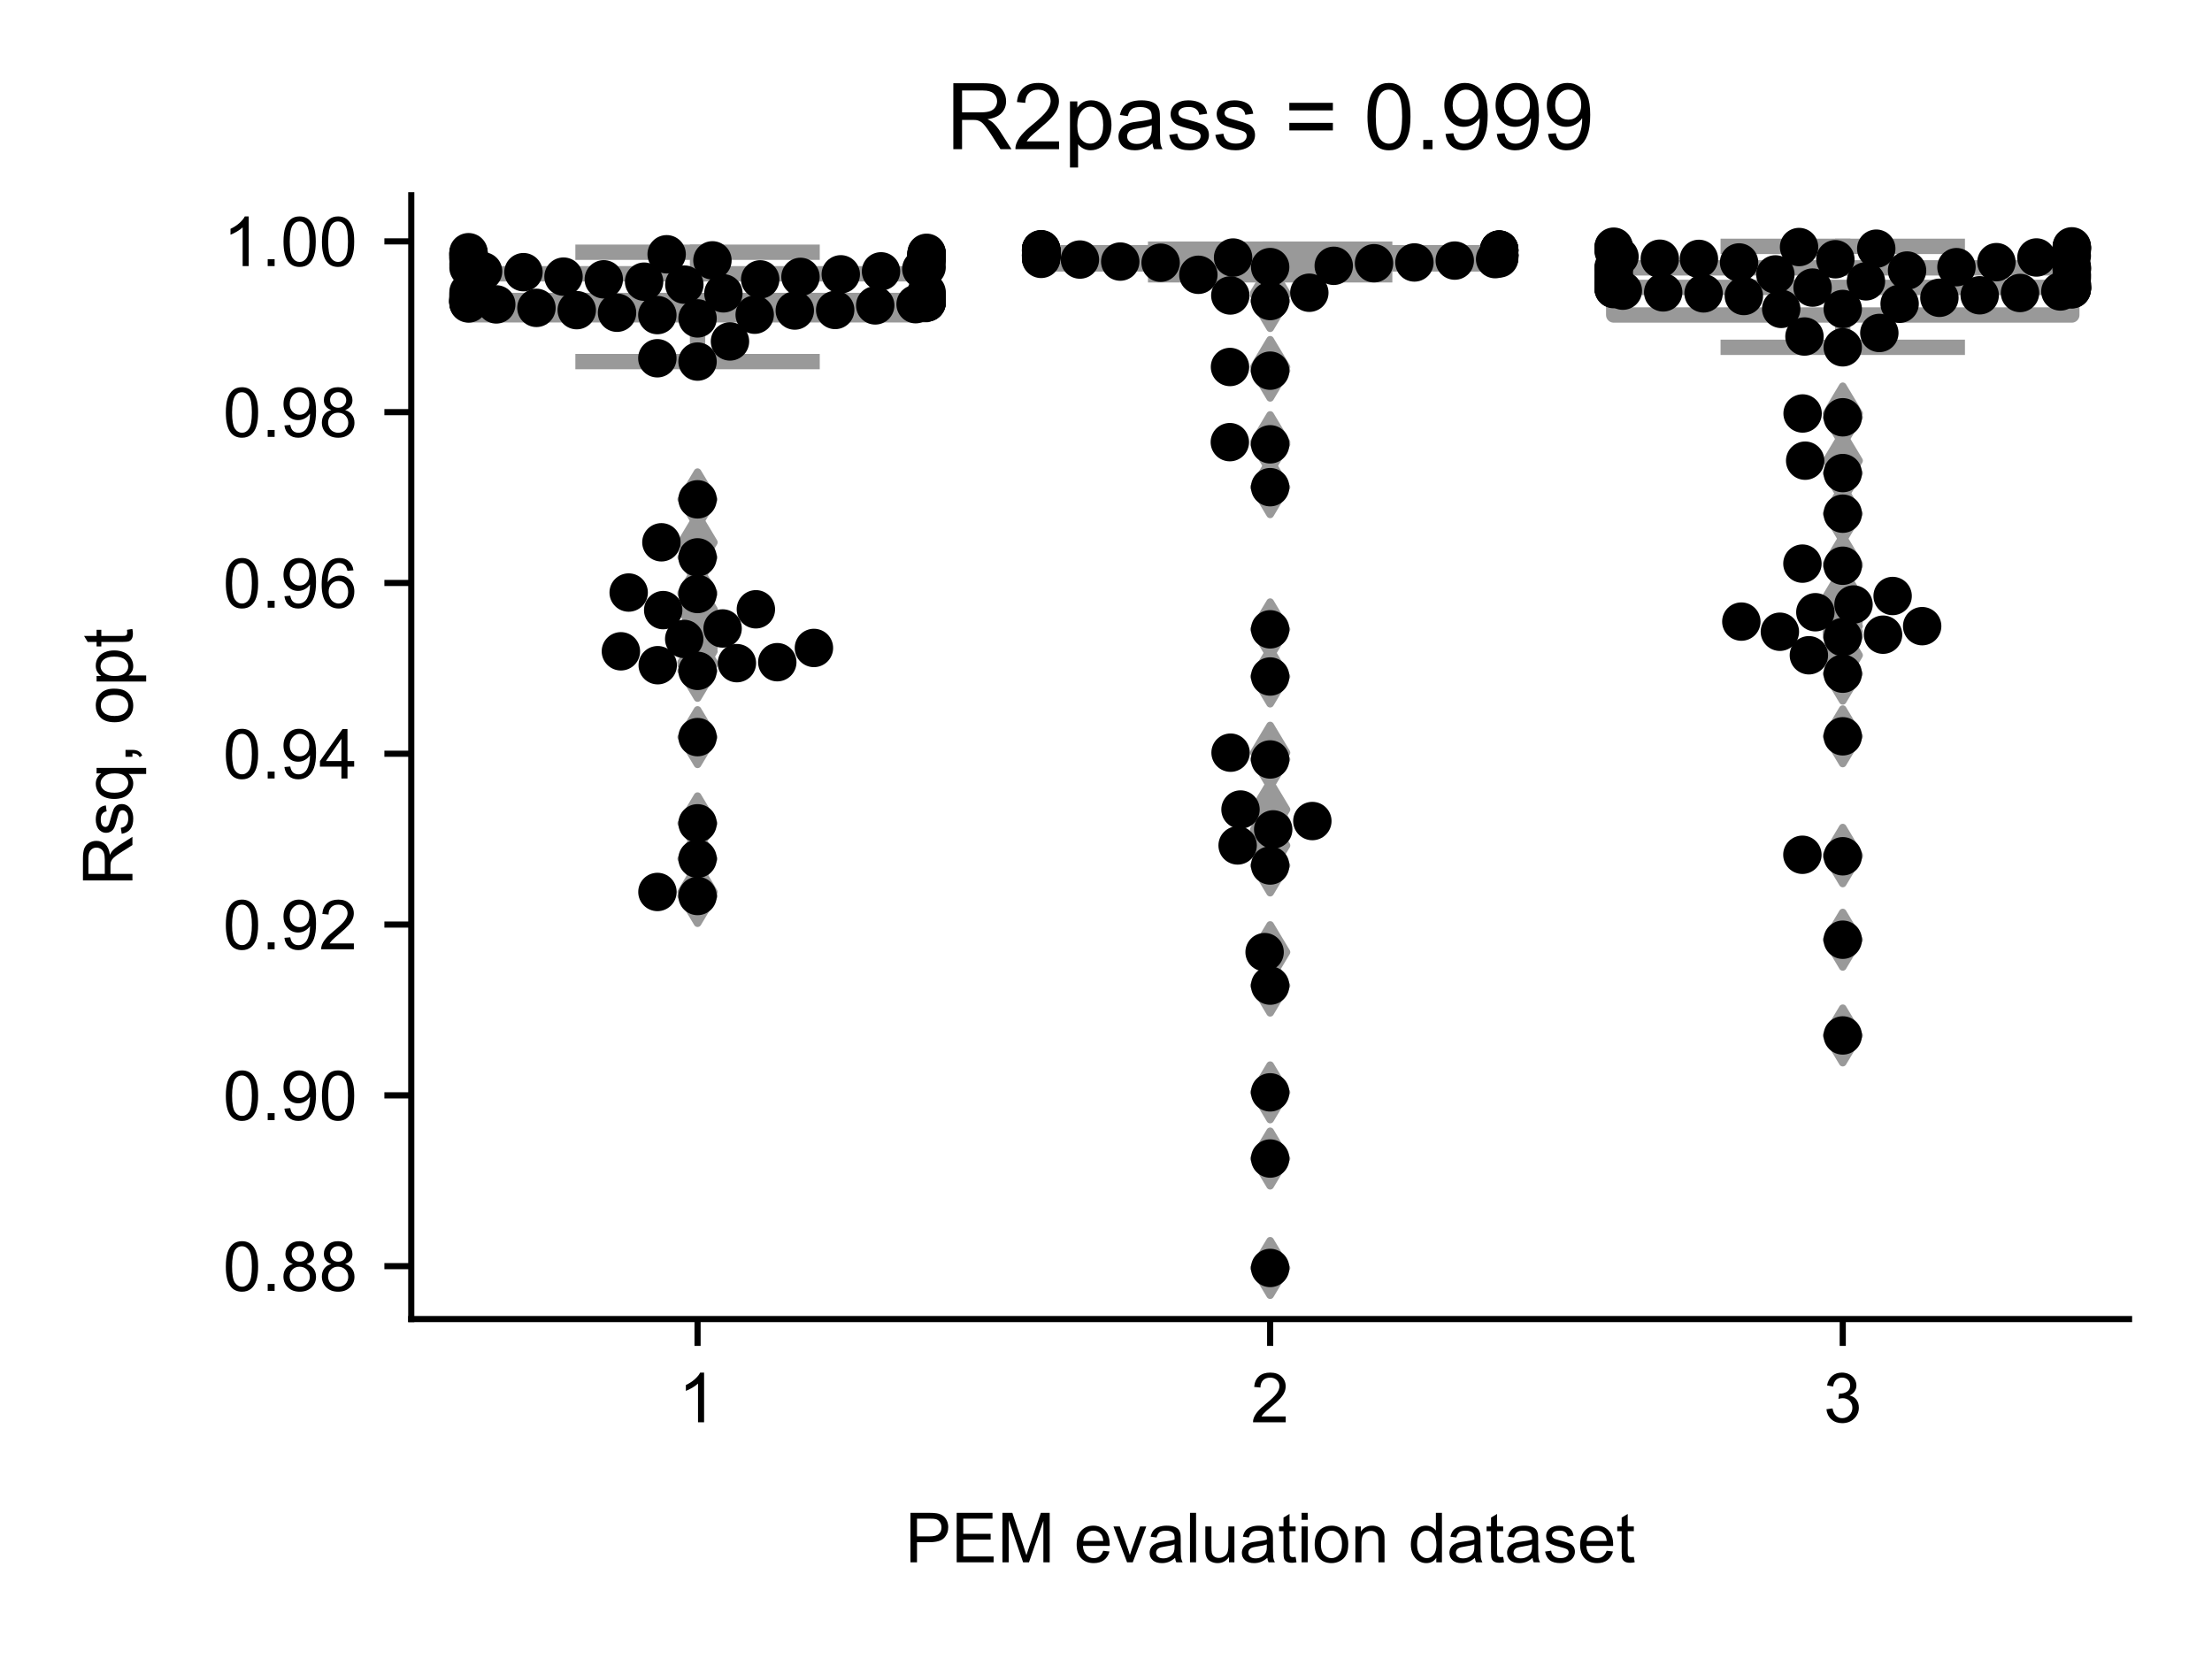 <?xml version="1.0" encoding="utf-8" standalone="no"?>
<!DOCTYPE svg PUBLIC "-//W3C//DTD SVG 1.1//EN"
  "http://www.w3.org/Graphics/SVG/1.1/DTD/svg11.dtd">
<!-- Created with matplotlib (https://matplotlib.org/) -->
<svg height="216pt" version="1.1" viewBox="0 0 288 216" width="288pt" xmlns="http://www.w3.org/2000/svg" xmlns:xlink="http://www.w3.org/1999/xlink">
 <defs>
  <style type="text/css">*{stroke-linecap:butt;stroke-linejoin:round;}</style>
 </defs>
 <g id="figure_1">
  <g id="patch_1">
   <path d="M 0 216 
L 288 216 
L 288 0 
L 0 0 
z
" style="fill:#ffffff;"/>
  </g>
  <g id="axes_1">
   <g id="patch_2">
    <path d="M 53.546 171.738 
L 277.2 171.738 
L 277.2 25.425 
L 53.546 25.425 
z
" style="fill:#ffffff;"/>
   </g>
   <g id="patch_3">
    <path clip-path="url(#p3d487d47ec)" d="M 61.001 40.986 
L 120.642 40.986 
L 120.642 35.647 
L 61.001 35.647 
L 61.001 40.986 
z
" style="fill:#ffffff;stroke:#999999;stroke-linejoin:miter;stroke-width:2;"/>
   </g>
   <g id="patch_4">
    <path clip-path="url(#p3d487d47ec)" d="M 135.552 34.359 
L 195.193 34.359 
L 195.193 32.899 
L 135.552 32.899 
L 135.552 34.359 
z
" style="fill:#ffffff;stroke:#999999;stroke-linejoin:miter;stroke-width:2;"/>
   </g>
   <g id="patch_5">
    <path clip-path="url(#p3d487d47ec)" d="M 210.104 41.011 
L 269.745 41.011 
L 269.745 34.875 
L 210.104 34.875 
L 210.104 41.011 
z
" style="fill:#ffffff;stroke:#999999;stroke-linejoin:miter;stroke-width:2;"/>
   </g>
   <g id="matplotlib.axis_1">
    <g id="xtick_1">
     <g id="line2d_1">
      <defs>
       <path d="M 0 0 
L 0 3.5 
" id="mb9148f2e6f" style="stroke:#000000;stroke-width:0.8;"/>
      </defs>
      <g>
       <use style="stroke:#000000;stroke-width:0.8;" x="90.821" xlink:href="#mb9148f2e6f" y="171.738"/>
      </g>
     </g>
     <g id="text_1">
      <!-- 1 -->
      <g transform="translate(88.319 185.18)scale(0.09 -0.09)">
       <defs>
        <path d="M 37.25 0 
L 28.469 0 
L 28.469 56 
Q 25.297 52.984 20.141 49.953 
Q 14.984 46.922 10.891 45.406 
L 10.891 53.906 
Q 18.266 57.375 23.781 62.297 
Q 29.297 67.234 31.594 71.875 
L 37.25 71.875 
z
" id="ArialMT-49"/>
       </defs>
       <use xlink:href="#ArialMT-49"/>
      </g>
     </g>
    </g>
    <g id="xtick_2">
     <g id="line2d_2">
      <g>
       <use style="stroke:#000000;stroke-width:0.8;" x="165.373" xlink:href="#mb9148f2e6f" y="171.738"/>
      </g>
     </g>
     <g id="text_2">
      <!-- 2 -->
      <g transform="translate(162.87 185.18)scale(0.09 -0.09)">
       <defs>
        <path d="M 50.344 8.453 
L 50.344 0 
L 3.031 0 
Q 2.938 3.172 4.047 6.109 
Q 5.859 10.938 9.828 15.625 
Q 13.812 20.312 21.344 26.469 
Q 33.016 36.031 37.109 41.625 
Q 41.219 47.219 41.219 52.203 
Q 41.219 57.422 37.469 61 
Q 33.734 64.594 27.734 64.594 
Q 21.391 64.594 17.578 60.781 
Q 13.766 56.984 13.719 50.25 
L 4.688 51.172 
Q 5.609 61.281 11.656 66.578 
Q 17.719 71.875 27.938 71.875 
Q 38.234 71.875 44.234 66.156 
Q 50.25 60.453 50.25 52 
Q 50.25 47.703 48.484 43.547 
Q 46.734 39.406 42.656 34.812 
Q 38.578 30.219 29.109 22.219 
Q 21.188 15.578 18.938 13.203 
Q 16.703 10.844 15.234 8.453 
z
" id="ArialMT-50"/>
       </defs>
       <use xlink:href="#ArialMT-50"/>
      </g>
     </g>
    </g>
    <g id="xtick_3">
     <g id="line2d_3">
      <g>
       <use style="stroke:#000000;stroke-width:0.8;" x="239.924" xlink:href="#mb9148f2e6f" y="171.738"/>
      </g>
     </g>
     <g id="text_3">
      <!-- 3 -->
      <g transform="translate(237.422 185.18)scale(0.09 -0.09)">
       <defs>
        <path d="M 4.203 18.891 
L 12.984 20.062 
Q 14.5 12.594 18.141 9.297 
Q 21.781 6 27 6 
Q 33.203 6 37.469 10.297 
Q 41.75 14.594 41.75 20.953 
Q 41.75 27 37.797 30.922 
Q 33.844 34.859 27.734 34.859 
Q 25.25 34.859 21.531 33.891 
L 22.516 41.609 
Q 23.391 41.5 23.922 41.5 
Q 29.547 41.5 34.031 44.422 
Q 38.531 47.359 38.531 53.469 
Q 38.531 58.297 35.25 61.469 
Q 31.984 64.656 26.812 64.656 
Q 21.688 64.656 18.266 61.422 
Q 14.844 58.203 13.875 51.766 
L 5.078 53.328 
Q 6.688 62.156 12.391 67.016 
Q 18.109 71.875 26.609 71.875 
Q 32.469 71.875 37.391 69.359 
Q 42.328 66.844 44.938 62.5 
Q 47.562 58.156 47.562 53.266 
Q 47.562 48.641 45.062 44.828 
Q 42.578 41.016 37.703 38.766 
Q 44.047 37.312 47.562 32.688 
Q 51.078 28.078 51.078 21.141 
Q 51.078 11.766 44.234 5.25 
Q 37.406 -1.266 26.953 -1.266 
Q 17.531 -1.266 11.297 4.344 
Q 5.078 9.969 4.203 18.891 
z
" id="ArialMT-51"/>
       </defs>
       <use xlink:href="#ArialMT-51"/>
      </g>
     </g>
    </g>
    <g id="text_4">
     <!-- PEM evaluation dataset -->
     <g transform="translate(117.846 203.411)scale(0.09 -0.09)">
      <defs>
       <path d="M 7.719 0 
L 7.719 71.578 
L 34.719 71.578 
Q 41.844 71.578 45.609 70.906 
Q 50.875 70.016 54.438 67.547 
Q 58.016 65.094 60.188 60.641 
Q 62.359 56.203 62.359 50.875 
Q 62.359 41.75 56.547 35.422 
Q 50.734 29.109 35.547 29.109 
L 17.188 29.109 
L 17.188 0 
z
M 17.188 37.547 
L 35.688 37.547 
Q 44.875 37.547 48.734 40.969 
Q 52.594 44.391 52.594 50.594 
Q 52.594 55.078 50.312 58.266 
Q 48.047 61.469 44.344 62.5 
Q 41.938 63.141 35.5 63.141 
L 17.188 63.141 
z
" id="ArialMT-80"/>
       <path d="M 7.906 0 
L 7.906 71.578 
L 59.672 71.578 
L 59.672 63.141 
L 17.391 63.141 
L 17.391 41.219 
L 56.984 41.219 
L 56.984 32.812 
L 17.391 32.812 
L 17.391 8.453 
L 61.328 8.453 
L 61.328 0 
z
" id="ArialMT-69"/>
       <path d="M 7.422 0 
L 7.422 71.578 
L 21.688 71.578 
L 38.625 20.906 
Q 40.969 13.812 42.047 10.297 
Q 43.266 14.203 45.844 21.781 
L 62.984 71.578 
L 75.734 71.578 
L 75.734 0 
L 66.609 0 
L 66.609 59.906 
L 45.797 0 
L 37.25 0 
L 16.547 60.938 
L 16.547 0 
z
" id="ArialMT-77"/>
       <path id="ArialMT-32"/>
       <path d="M 42.094 16.703 
L 51.172 15.578 
Q 49.031 7.625 43.219 3.219 
Q 37.406 -1.172 28.375 -1.172 
Q 17 -1.172 10.328 5.828 
Q 3.656 12.844 3.656 25.484 
Q 3.656 38.578 10.391 45.797 
Q 17.141 53.031 27.875 53.031 
Q 38.281 53.031 44.875 45.953 
Q 51.469 38.875 51.469 26.031 
Q 51.469 25.25 51.422 23.688 
L 12.75 23.688 
Q 13.234 15.141 17.578 10.594 
Q 21.922 6.062 28.422 6.062 
Q 33.25 6.062 36.672 8.594 
Q 40.094 11.141 42.094 16.703 
z
M 13.234 30.906 
L 42.188 30.906 
Q 41.609 37.453 38.875 40.719 
Q 34.672 45.797 27.984 45.797 
Q 21.922 45.797 17.797 41.75 
Q 13.672 37.703 13.234 30.906 
z
" id="ArialMT-101"/>
       <path d="M 21 0 
L 1.266 51.859 
L 10.547 51.859 
L 21.688 20.797 
Q 23.484 15.766 25 10.359 
Q 26.172 14.453 28.266 20.219 
L 39.797 51.859 
L 48.828 51.859 
L 29.203 0 
z
" id="ArialMT-118"/>
       <path d="M 40.438 6.391 
Q 35.547 2.25 31.031 0.531 
Q 26.516 -1.172 21.344 -1.172 
Q 12.797 -1.172 8.203 3 
Q 3.609 7.172 3.609 13.672 
Q 3.609 17.484 5.344 20.625 
Q 7.078 23.781 9.891 25.688 
Q 12.703 27.594 16.219 28.562 
Q 18.797 29.25 24.031 29.891 
Q 34.672 31.156 39.703 32.906 
Q 39.75 34.719 39.75 35.203 
Q 39.75 40.578 37.25 42.781 
Q 33.891 45.75 27.25 45.75 
Q 21.047 45.75 18.094 43.578 
Q 15.141 41.406 13.719 35.891 
L 5.125 37.062 
Q 6.297 42.578 8.984 45.969 
Q 11.672 49.359 16.75 51.188 
Q 21.828 53.031 28.516 53.031 
Q 35.156 53.031 39.297 51.469 
Q 43.453 49.906 45.406 47.531 
Q 47.359 45.172 48.141 41.547 
Q 48.578 39.312 48.578 33.453 
L 48.578 21.734 
Q 48.578 9.469 49.141 6.219 
Q 49.703 2.984 51.375 0 
L 42.188 0 
Q 40.828 2.734 40.438 6.391 
z
M 39.703 26.031 
Q 34.906 24.078 25.344 22.703 
Q 19.922 21.922 17.672 20.938 
Q 15.438 19.969 14.203 18.094 
Q 12.984 16.219 12.984 13.922 
Q 12.984 10.406 15.641 8.062 
Q 18.312 5.719 23.438 5.719 
Q 28.516 5.719 32.469 7.938 
Q 36.422 10.156 38.281 14.016 
Q 39.703 17 39.703 22.797 
z
" id="ArialMT-97"/>
       <path d="M 6.391 0 
L 6.391 71.578 
L 15.188 71.578 
L 15.188 0 
z
" id="ArialMT-108"/>
       <path d="M 40.578 0 
L 40.578 7.625 
Q 34.516 -1.172 24.125 -1.172 
Q 19.531 -1.172 15.547 0.578 
Q 11.578 2.344 9.641 5 
Q 7.719 7.672 6.938 11.531 
Q 6.391 14.109 6.391 19.734 
L 6.391 51.859 
L 15.188 51.859 
L 15.188 23.094 
Q 15.188 16.219 15.719 13.812 
Q 16.547 10.359 19.234 8.375 
Q 21.922 6.391 25.875 6.391 
Q 29.828 6.391 33.297 8.422 
Q 36.766 10.453 38.203 13.938 
Q 39.656 17.438 39.656 24.078 
L 39.656 51.859 
L 48.438 51.859 
L 48.438 0 
z
" id="ArialMT-117"/>
       <path d="M 25.781 7.859 
L 27.047 0.094 
Q 23.344 -0.688 20.406 -0.688 
Q 15.625 -0.688 12.984 0.828 
Q 10.359 2.344 9.281 4.812 
Q 8.203 7.281 8.203 15.188 
L 8.203 45.016 
L 1.766 45.016 
L 1.766 51.859 
L 8.203 51.859 
L 8.203 64.703 
L 16.938 69.969 
L 16.938 51.859 
L 25.781 51.859 
L 25.781 45.016 
L 16.938 45.016 
L 16.938 14.703 
Q 16.938 10.938 17.406 9.859 
Q 17.875 8.797 18.922 8.156 
Q 19.969 7.516 21.922 7.516 
Q 23.391 7.516 25.781 7.859 
z
" id="ArialMT-116"/>
       <path d="M 6.641 61.469 
L 6.641 71.578 
L 15.438 71.578 
L 15.438 61.469 
z
M 6.641 0 
L 6.641 51.859 
L 15.438 51.859 
L 15.438 0 
z
" id="ArialMT-105"/>
       <path d="M 3.328 25.922 
Q 3.328 40.328 11.328 47.266 
Q 18.016 53.031 27.641 53.031 
Q 38.328 53.031 45.109 46.016 
Q 51.906 39.016 51.906 26.656 
Q 51.906 16.656 48.906 10.906 
Q 45.906 5.172 40.156 2 
Q 34.422 -1.172 27.641 -1.172 
Q 16.75 -1.172 10.031 5.812 
Q 3.328 12.797 3.328 25.922 
z
M 12.359 25.922 
Q 12.359 15.969 16.703 11.016 
Q 21.047 6.062 27.641 6.062 
Q 34.188 6.062 38.531 11.031 
Q 42.875 16.016 42.875 26.219 
Q 42.875 35.844 38.5 40.797 
Q 34.125 45.75 27.641 45.75 
Q 21.047 45.75 16.703 40.812 
Q 12.359 35.891 12.359 25.922 
z
" id="ArialMT-111"/>
       <path d="M 6.594 0 
L 6.594 51.859 
L 14.5 51.859 
L 14.5 44.484 
Q 20.219 53.031 31 53.031 
Q 35.688 53.031 39.625 51.344 
Q 43.562 49.656 45.516 46.922 
Q 47.469 44.188 48.25 40.438 
Q 48.734 37.984 48.734 31.891 
L 48.734 0 
L 39.938 0 
L 39.938 31.547 
Q 39.938 36.922 38.906 39.578 
Q 37.891 42.234 35.281 43.812 
Q 32.672 45.406 29.156 45.406 
Q 23.531 45.406 19.453 41.844 
Q 15.375 38.281 15.375 28.328 
L 15.375 0 
z
" id="ArialMT-110"/>
       <path d="M 40.234 0 
L 40.234 6.547 
Q 35.297 -1.172 25.734 -1.172 
Q 19.531 -1.172 14.328 2.25 
Q 9.125 5.672 6.266 11.797 
Q 3.422 17.922 3.422 25.875 
Q 3.422 33.641 6 39.969 
Q 8.594 46.297 13.766 49.656 
Q 18.953 53.031 25.344 53.031 
Q 30.031 53.031 33.688 51.047 
Q 37.359 49.078 39.656 45.906 
L 39.656 71.578 
L 48.391 71.578 
L 48.391 0 
z
M 12.453 25.875 
Q 12.453 15.922 16.641 10.984 
Q 20.844 6.062 26.562 6.062 
Q 32.328 6.062 36.344 10.766 
Q 40.375 15.484 40.375 25.141 
Q 40.375 35.797 36.266 40.766 
Q 32.172 45.75 26.172 45.75 
Q 20.312 45.75 16.375 40.969 
Q 12.453 36.188 12.453 25.875 
z
" id="ArialMT-100"/>
       <path d="M 3.078 15.484 
L 11.766 16.844 
Q 12.5 11.625 15.844 8.844 
Q 19.188 6.062 25.203 6.062 
Q 31.25 6.062 34.172 8.516 
Q 37.109 10.984 37.109 14.312 
Q 37.109 17.281 34.516 19 
Q 32.719 20.172 25.531 21.969 
Q 15.875 24.422 12.141 26.203 
Q 8.406 27.984 6.469 31.125 
Q 4.547 34.281 4.547 38.094 
Q 4.547 41.547 6.125 44.5 
Q 7.719 47.469 10.453 49.422 
Q 12.5 50.922 16.031 51.969 
Q 19.578 53.031 23.641 53.031 
Q 29.734 53.031 34.344 51.266 
Q 38.969 49.516 41.156 46.5 
Q 43.359 43.5 44.188 38.484 
L 35.594 37.312 
Q 35.016 41.312 32.203 43.547 
Q 29.391 45.797 24.266 45.797 
Q 18.219 45.797 15.625 43.797 
Q 13.031 41.797 13.031 39.109 
Q 13.031 37.406 14.109 36.031 
Q 15.188 34.625 17.484 33.688 
Q 18.797 33.203 25.25 31.453 
Q 34.578 28.953 38.25 27.359 
Q 41.938 25.781 44.031 22.75 
Q 46.141 19.734 46.141 15.234 
Q 46.141 10.844 43.578 6.953 
Q 41.016 3.078 36.172 0.953 
Q 31.344 -1.172 25.25 -1.172 
Q 15.141 -1.172 9.844 3.031 
Q 4.547 7.234 3.078 15.484 
z
" id="ArialMT-115"/>
      </defs>
      <use xlink:href="#ArialMT-80"/>
      <use x="66.699" xlink:href="#ArialMT-69"/>
      <use x="133.398" xlink:href="#ArialMT-77"/>
      <use x="216.699" xlink:href="#ArialMT-32"/>
      <use x="244.482" xlink:href="#ArialMT-101"/>
      <use x="300.098" xlink:href="#ArialMT-118"/>
      <use x="350.098" xlink:href="#ArialMT-97"/>
      <use x="405.713" xlink:href="#ArialMT-108"/>
      <use x="427.93" xlink:href="#ArialMT-117"/>
      <use x="483.545" xlink:href="#ArialMT-97"/>
      <use x="539.16" xlink:href="#ArialMT-116"/>
      <use x="566.943" xlink:href="#ArialMT-105"/>
      <use x="589.16" xlink:href="#ArialMT-111"/>
      <use x="644.775" xlink:href="#ArialMT-110"/>
      <use x="700.391" xlink:href="#ArialMT-32"/>
      <use x="728.174" xlink:href="#ArialMT-100"/>
      <use x="783.789" xlink:href="#ArialMT-97"/>
      <use x="839.404" xlink:href="#ArialMT-116"/>
      <use x="867.188" xlink:href="#ArialMT-97"/>
      <use x="922.803" xlink:href="#ArialMT-115"/>
      <use x="972.803" xlink:href="#ArialMT-101"/>
      <use x="1028.418" xlink:href="#ArialMT-116"/>
     </g>
    </g>
   </g>
   <g id="matplotlib.axis_2">
    <g id="ytick_1">
     <g id="line2d_4">
      <defs>
       <path d="M 0 0 
L -3.5 0 
" id="mfecf770113" style="stroke:#000000;stroke-width:0.8;"/>
      </defs>
      <g>
       <use style="stroke:#000000;stroke-width:0.8;" x="53.546" xlink:href="#mfecf770113" y="164.85"/>
      </g>
     </g>
     <g id="text_5">
      <!-- 0.88 -->
      <g transform="translate(29.031 168.071)scale(0.09 -0.09)">
       <defs>
        <path d="M 4.156 35.297 
Q 4.156 48 6.766 55.734 
Q 9.375 63.484 14.516 67.672 
Q 19.672 71.875 27.484 71.875 
Q 33.25 71.875 37.594 69.547 
Q 41.938 67.234 44.766 62.859 
Q 47.609 58.5 49.219 52.219 
Q 50.828 45.953 50.828 35.297 
Q 50.828 22.703 48.234 14.969 
Q 45.656 7.234 40.5 3 
Q 35.359 -1.219 27.484 -1.219 
Q 17.141 -1.219 11.234 6.203 
Q 4.156 15.141 4.156 35.297 
z
M 13.188 35.297 
Q 13.188 17.672 17.312 11.828 
Q 21.438 6 27.484 6 
Q 33.547 6 37.672 11.859 
Q 41.797 17.719 41.797 35.297 
Q 41.797 52.984 37.672 58.781 
Q 33.547 64.594 27.391 64.594 
Q 21.344 64.594 17.719 59.469 
Q 13.188 52.938 13.188 35.297 
z
" id="ArialMT-48"/>
        <path d="M 9.078 0 
L 9.078 10.016 
L 19.094 10.016 
L 19.094 0 
z
" id="ArialMT-46"/>
        <path d="M 17.672 38.812 
Q 12.203 40.828 9.562 44.531 
Q 6.938 48.25 6.938 53.422 
Q 6.938 61.234 12.547 66.547 
Q 18.172 71.875 27.484 71.875 
Q 36.859 71.875 42.578 66.422 
Q 48.297 60.984 48.297 53.172 
Q 48.297 48.188 45.672 44.5 
Q 43.062 40.828 37.75 38.812 
Q 44.344 36.672 47.781 31.875 
Q 51.219 27.094 51.219 20.453 
Q 51.219 11.281 44.719 5.031 
Q 38.234 -1.219 27.641 -1.219 
Q 17.047 -1.219 10.547 5.047 
Q 4.047 11.328 4.047 20.703 
Q 4.047 27.688 7.594 32.391 
Q 11.141 37.109 17.672 38.812 
z
M 15.922 53.719 
Q 15.922 48.641 19.188 45.406 
Q 22.469 42.188 27.688 42.188 
Q 32.766 42.188 36.016 45.375 
Q 39.266 48.578 39.266 53.219 
Q 39.266 58.062 35.906 61.359 
Q 32.562 64.656 27.594 64.656 
Q 22.562 64.656 19.234 61.422 
Q 15.922 58.203 15.922 53.719 
z
M 13.094 20.656 
Q 13.094 16.891 14.875 13.375 
Q 16.656 9.859 20.172 7.922 
Q 23.688 6 27.734 6 
Q 34.031 6 38.125 10.047 
Q 42.234 14.109 42.234 20.359 
Q 42.234 26.703 38.016 30.859 
Q 33.797 35.016 27.438 35.016 
Q 21.234 35.016 17.156 30.906 
Q 13.094 26.812 13.094 20.656 
z
" id="ArialMT-56"/>
       </defs>
       <use xlink:href="#ArialMT-48"/>
       <use x="55.615" xlink:href="#ArialMT-46"/>
       <use x="83.398" xlink:href="#ArialMT-56"/>
       <use x="139.014" xlink:href="#ArialMT-56"/>
      </g>
     </g>
    </g>
    <g id="ytick_2">
     <g id="line2d_5">
      <g>
       <use style="stroke:#000000;stroke-width:0.8;" x="53.546" xlink:href="#mfecf770113" y="142.613"/>
      </g>
     </g>
     <g id="text_6">
      <!-- 0.90 -->
      <g transform="translate(29.031 145.834)scale(0.09 -0.09)">
       <defs>
        <path d="M 5.469 16.547 
L 13.922 17.328 
Q 14.984 11.375 18.016 8.688 
Q 21.047 6 25.781 6 
Q 29.828 6 32.875 7.859 
Q 35.938 9.719 37.891 12.812 
Q 39.844 15.922 41.156 21.188 
Q 42.484 26.469 42.484 31.938 
Q 42.484 32.516 42.438 33.688 
Q 39.797 29.5 35.234 26.875 
Q 30.672 24.266 25.344 24.266 
Q 16.453 24.266 10.297 30.703 
Q 4.156 37.156 4.156 47.703 
Q 4.156 58.594 10.578 65.234 
Q 17 71.875 26.656 71.875 
Q 33.641 71.875 39.422 68.109 
Q 45.219 64.359 48.219 57.391 
Q 51.219 50.438 51.219 37.25 
Q 51.219 23.531 48.234 15.406 
Q 45.266 7.281 39.375 3.031 
Q 33.5 -1.219 25.594 -1.219 
Q 17.188 -1.219 11.859 3.438 
Q 6.547 8.109 5.469 16.547 
z
M 41.453 48.141 
Q 41.453 55.719 37.422 60.156 
Q 33.406 64.594 27.734 64.594 
Q 21.875 64.594 17.531 59.812 
Q 13.188 55.031 13.188 47.406 
Q 13.188 40.578 17.312 36.297 
Q 21.438 32.031 27.484 32.031 
Q 33.594 32.031 37.516 36.297 
Q 41.453 40.578 41.453 48.141 
z
" id="ArialMT-57"/>
       </defs>
       <use xlink:href="#ArialMT-48"/>
       <use x="55.615" xlink:href="#ArialMT-46"/>
       <use x="83.398" xlink:href="#ArialMT-57"/>
       <use x="139.014" xlink:href="#ArialMT-48"/>
      </g>
     </g>
    </g>
    <g id="ytick_3">
     <g id="line2d_6">
      <g>
       <use style="stroke:#000000;stroke-width:0.8;" x="53.546" xlink:href="#mfecf770113" y="120.375"/>
      </g>
     </g>
     <g id="text_7">
      <!-- 0.92 -->
      <g transform="translate(29.031 123.596)scale(0.09 -0.09)">
       <use xlink:href="#ArialMT-48"/>
       <use x="55.615" xlink:href="#ArialMT-46"/>
       <use x="83.398" xlink:href="#ArialMT-57"/>
       <use x="139.014" xlink:href="#ArialMT-50"/>
      </g>
     </g>
    </g>
    <g id="ytick_4">
     <g id="line2d_7">
      <g>
       <use style="stroke:#000000;stroke-width:0.8;" x="53.546" xlink:href="#mfecf770113" y="98.137"/>
      </g>
     </g>
     <g id="text_8">
      <!-- 0.94 -->
      <g transform="translate(29.031 101.358)scale(0.09 -0.09)">
       <defs>
        <path d="M 32.328 0 
L 32.328 17.141 
L 1.266 17.141 
L 1.266 25.203 
L 33.938 71.578 
L 41.109 71.578 
L 41.109 25.203 
L 50.781 25.203 
L 50.781 17.141 
L 41.109 17.141 
L 41.109 0 
z
M 32.328 25.203 
L 32.328 57.469 
L 9.906 25.203 
z
" id="ArialMT-52"/>
       </defs>
       <use xlink:href="#ArialMT-48"/>
       <use x="55.615" xlink:href="#ArialMT-46"/>
       <use x="83.398" xlink:href="#ArialMT-57"/>
       <use x="139.014" xlink:href="#ArialMT-52"/>
      </g>
     </g>
    </g>
    <g id="ytick_5">
     <g id="line2d_8">
      <g>
       <use style="stroke:#000000;stroke-width:0.8;" x="53.546" xlink:href="#mfecf770113" y="75.9"/>
      </g>
     </g>
     <g id="text_9">
      <!-- 0.96 -->
      <g transform="translate(29.031 79.121)scale(0.09 -0.09)">
       <defs>
        <path d="M 49.75 54.047 
L 41.016 53.375 
Q 39.844 58.547 37.703 60.891 
Q 34.125 64.656 28.906 64.656 
Q 24.703 64.656 21.531 62.312 
Q 17.391 59.281 14.984 53.469 
Q 12.594 47.656 12.5 36.922 
Q 15.672 41.75 20.266 44.094 
Q 24.859 46.438 29.891 46.438 
Q 38.672 46.438 44.844 39.969 
Q 51.031 33.5 51.031 23.25 
Q 51.031 16.5 48.125 10.719 
Q 45.219 4.938 40.141 1.859 
Q 35.062 -1.219 28.609 -1.219 
Q 17.625 -1.219 10.688 6.859 
Q 3.766 14.938 3.766 33.5 
Q 3.766 54.25 11.422 63.672 
Q 18.109 71.875 29.438 71.875 
Q 37.891 71.875 43.281 67.141 
Q 48.688 62.406 49.75 54.047 
z
M 13.875 23.188 
Q 13.875 18.656 15.797 14.5 
Q 17.719 10.359 21.188 8.172 
Q 24.656 6 28.469 6 
Q 34.031 6 38.031 10.484 
Q 42.047 14.984 42.047 22.703 
Q 42.047 30.125 38.078 34.391 
Q 34.125 38.672 28.125 38.672 
Q 22.172 38.672 18.016 34.391 
Q 13.875 30.125 13.875 23.188 
z
" id="ArialMT-54"/>
       </defs>
       <use xlink:href="#ArialMT-48"/>
       <use x="55.615" xlink:href="#ArialMT-46"/>
       <use x="83.398" xlink:href="#ArialMT-57"/>
       <use x="139.014" xlink:href="#ArialMT-54"/>
      </g>
     </g>
    </g>
    <g id="ytick_6">
     <g id="line2d_9">
      <g>
       <use style="stroke:#000000;stroke-width:0.8;" x="53.546" xlink:href="#mfecf770113" y="53.662"/>
      </g>
     </g>
     <g id="text_10">
      <!-- 0.98 -->
      <g transform="translate(29.031 56.883)scale(0.09 -0.09)">
       <use xlink:href="#ArialMT-48"/>
       <use x="55.615" xlink:href="#ArialMT-46"/>
       <use x="83.398" xlink:href="#ArialMT-57"/>
       <use x="139.014" xlink:href="#ArialMT-56"/>
      </g>
     </g>
    </g>
    <g id="ytick_7">
     <g id="line2d_10">
      <g>
       <use style="stroke:#000000;stroke-width:0.8;" x="53.546" xlink:href="#mfecf770113" y="31.424"/>
      </g>
     </g>
     <g id="text_11">
      <!-- 1.00 -->
      <g transform="translate(29.031 34.645)scale(0.09 -0.09)">
       <use xlink:href="#ArialMT-49"/>
       <use x="55.615" xlink:href="#ArialMT-46"/>
       <use x="83.398" xlink:href="#ArialMT-48"/>
       <use x="139.014" xlink:href="#ArialMT-48"/>
      </g>
     </g>
    </g>
    <g id="text_12">
     <!-- Rsq, opt -->
     <g transform="translate(17.242 115.339)rotate(-90)scale(0.09 -0.09)">
      <defs>
       <path d="M 7.859 0 
L 7.859 71.578 
L 39.594 71.578 
Q 49.172 71.578 54.141 69.641 
Q 59.125 67.719 62.109 62.828 
Q 65.094 57.953 65.094 52.047 
Q 65.094 44.438 60.156 39.203 
Q 55.219 33.984 44.922 32.562 
Q 48.688 30.766 50.641 29 
Q 54.781 25.203 58.5 19.484 
L 70.953 0 
L 59.031 0 
L 49.562 14.891 
Q 45.406 21.344 42.719 24.75 
Q 40.047 28.172 37.922 29.531 
Q 35.797 30.906 33.594 31.453 
Q 31.984 31.781 28.328 31.781 
L 17.328 31.781 
L 17.328 0 
z
M 17.328 39.984 
L 37.703 39.984 
Q 44.188 39.984 47.844 41.328 
Q 51.516 42.672 53.422 45.625 
Q 55.328 48.578 55.328 52.047 
Q 55.328 57.125 51.641 60.391 
Q 47.953 63.672 39.984 63.672 
L 17.328 63.672 
z
" id="ArialMT-82"/>
       <path d="M 39.656 -19.875 
L 39.656 5.516 
Q 37.594 2.641 33.906 0.734 
Q 30.219 -1.172 26.078 -1.172 
Q 16.844 -1.172 10.172 6.203 
Q 3.516 13.578 3.516 26.422 
Q 3.516 34.234 6.219 40.422 
Q 8.938 46.625 14.078 49.828 
Q 19.234 53.031 25.391 53.031 
Q 35.016 53.031 40.531 44.922 
L 40.531 51.859 
L 48.438 51.859 
L 48.438 -19.875 
z
M 12.547 26.078 
Q 12.547 16.062 16.75 11.062 
Q 20.953 6.062 26.812 6.062 
Q 32.422 6.062 36.469 10.812 
Q 40.531 15.578 40.531 25.297 
Q 40.531 35.641 36.25 40.859 
Q 31.984 46.094 26.219 46.094 
Q 20.516 46.094 16.531 41.234 
Q 12.547 36.375 12.547 26.078 
z
" id="ArialMT-113"/>
       <path d="M 8.891 0 
L 8.891 10.016 
L 18.891 10.016 
L 18.891 0 
Q 18.891 -5.516 16.938 -8.906 
Q 14.984 -12.312 10.75 -14.156 
L 8.297 -10.406 
Q 11.078 -9.188 12.391 -6.812 
Q 13.719 -4.438 13.875 0 
z
" id="ArialMT-44"/>
       <path d="M 6.594 -19.875 
L 6.594 51.859 
L 14.594 51.859 
L 14.594 45.125 
Q 17.438 49.078 21 51.047 
Q 24.562 53.031 29.641 53.031 
Q 36.281 53.031 41.359 49.609 
Q 46.438 46.188 49.016 39.953 
Q 51.609 33.734 51.609 26.312 
Q 51.609 18.359 48.75 11.984 
Q 45.906 5.609 40.453 2.219 
Q 35.016 -1.172 29 -1.172 
Q 24.609 -1.172 21.109 0.688 
Q 17.625 2.547 15.375 5.375 
L 15.375 -19.875 
z
M 14.547 25.641 
Q 14.547 15.625 18.594 10.844 
Q 22.656 6.062 28.422 6.062 
Q 34.281 6.062 38.453 11.016 
Q 42.625 15.969 42.625 26.375 
Q 42.625 36.281 38.547 41.203 
Q 34.469 46.141 28.812 46.141 
Q 23.188 46.141 18.859 40.891 
Q 14.547 35.641 14.547 25.641 
z
" id="ArialMT-112"/>
      </defs>
      <use xlink:href="#ArialMT-82"/>
      <use x="72.217" xlink:href="#ArialMT-115"/>
      <use x="122.217" xlink:href="#ArialMT-113"/>
      <use x="177.832" xlink:href="#ArialMT-44"/>
      <use x="205.615" xlink:href="#ArialMT-32"/>
      <use x="233.398" xlink:href="#ArialMT-111"/>
      <use x="289.014" xlink:href="#ArialMT-112"/>
      <use x="344.629" xlink:href="#ArialMT-116"/>
     </g>
    </g>
   </g>
   <g id="line2d_11">
    <path clip-path="url(#p3d487d47ec)" d="M 90.821 40.986 
L 90.821 47.077 
" style="fill:none;stroke:#999999;stroke-linecap:square;stroke-width:2;"/>
   </g>
   <g id="line2d_12">
    <path clip-path="url(#p3d487d47ec)" d="M 90.821 35.647 
L 90.821 32.838 
" style="fill:none;stroke:#999999;stroke-linecap:square;stroke-width:2;"/>
   </g>
   <g id="line2d_13">
    <path clip-path="url(#p3d487d47ec)" d="M 75.911 47.077 
L 105.732 47.077 
" style="fill:none;stroke:#999999;stroke-linecap:square;stroke-width:2;"/>
   </g>
   <g id="line2d_14">
    <path clip-path="url(#p3d487d47ec)" d="M 75.911 32.838 
L 105.732 32.838 
" style="fill:none;stroke:#999999;stroke-linecap:square;stroke-width:2;"/>
   </g>
   <g id="line2d_15">
    <defs>
     <path d="M -0 3.536 
L 2.121 0 
L -0 -3.536 
L -2.121 -0 
z
" id="mb55100e02c" style="stroke:#999999;stroke-linejoin:miter;"/>
    </defs>
    <g clip-path="url(#p3d487d47ec)">
     <use style="fill:#999999;stroke:#999999;stroke-linejoin:miter;" x="90.821" xlink:href="#mb55100e02c" y="65.014"/>
     <use style="fill:#999999;stroke:#999999;stroke-linejoin:miter;" x="90.821" xlink:href="#mb55100e02c" y="116.133"/>
     <use style="fill:#999999;stroke:#999999;stroke-linejoin:miter;" x="90.821" xlink:href="#mb55100e02c" y="107.197"/>
     <use style="fill:#999999;stroke:#999999;stroke-linejoin:miter;" x="90.821" xlink:href="#mb55100e02c" y="95.973"/>
     <use style="fill:#999999;stroke:#999999;stroke-linejoin:miter;" x="90.821" xlink:href="#mb55100e02c" y="116.658"/>
     <use style="fill:#999999;stroke:#999999;stroke-linejoin:miter;" x="90.821" xlink:href="#mb55100e02c" y="111.809"/>
     <use style="fill:#999999;stroke:#999999;stroke-linejoin:miter;" x="90.821" xlink:href="#mb55100e02c" y="70.607"/>
     <use style="fill:#999999;stroke:#999999;stroke-linejoin:miter;" x="90.821" xlink:href="#mb55100e02c" y="72.57"/>
     <use style="fill:#999999;stroke:#999999;stroke-linejoin:miter;" x="90.821" xlink:href="#mb55100e02c" y="84.8"/>
     <use style="fill:#999999;stroke:#999999;stroke-linejoin:miter;" x="90.821" xlink:href="#mb55100e02c" y="77.148"/>
     <use style="fill:#999999;stroke:#999999;stroke-linejoin:miter;" x="90.821" xlink:href="#mb55100e02c" y="77.338"/>
     <use style="fill:#999999;stroke:#999999;stroke-linejoin:miter;" x="90.821" xlink:href="#mb55100e02c" y="79.33"/>
     <use style="fill:#999999;stroke:#999999;stroke-linejoin:miter;" x="90.821" xlink:href="#mb55100e02c" y="83.193"/>
     <use style="fill:#999999;stroke:#999999;stroke-linejoin:miter;" x="90.821" xlink:href="#mb55100e02c" y="84.363"/>
     <use style="fill:#999999;stroke:#999999;stroke-linejoin:miter;" x="90.821" xlink:href="#mb55100e02c" y="86.342"/>
     <use style="fill:#999999;stroke:#999999;stroke-linejoin:miter;" x="90.821" xlink:href="#mb55100e02c" y="86.217"/>
     <use style="fill:#999999;stroke:#999999;stroke-linejoin:miter;" x="90.821" xlink:href="#mb55100e02c" y="86.609"/>
     <use style="fill:#999999;stroke:#999999;stroke-linejoin:miter;" x="90.821" xlink:href="#mb55100e02c" y="87.345"/>
     <use style="fill:#999999;stroke:#999999;stroke-linejoin:miter;" x="90.821" xlink:href="#mb55100e02c" y="79.437"/>
     <use style="fill:#999999;stroke:#999999;stroke-linejoin:miter;" x="90.821" xlink:href="#mb55100e02c" y="81.826"/>
    </g>
   </g>
   <g id="line2d_16">
    <path clip-path="url(#p3d487d47ec)" d="M 165.373 34.359 
L 165.373 35.778 
" style="fill:none;stroke:#999999;stroke-linecap:square;stroke-width:2;"/>
   </g>
   <g id="line2d_17">
    <path clip-path="url(#p3d487d47ec)" d="M 165.373 32.899 
L 165.373 32.445 
" style="fill:none;stroke:#999999;stroke-linecap:square;stroke-width:2;"/>
   </g>
   <g id="line2d_18">
    <path clip-path="url(#p3d487d47ec)" d="M 150.463 35.778 
L 180.283 35.778 
" style="fill:none;stroke:#999999;stroke-linecap:square;stroke-width:2;"/>
   </g>
   <g id="line2d_19">
    <path clip-path="url(#p3d487d47ec)" d="M 150.463 32.445 
L 180.283 32.445 
" style="fill:none;stroke:#999999;stroke-linecap:square;stroke-width:2;"/>
   </g>
   <g id="line2d_20">
    <g clip-path="url(#p3d487d47ec)">
     <use style="fill:#999999;stroke:#999999;stroke-linejoin:miter;" x="165.373" xlink:href="#mb55100e02c" y="39.195"/>
     <use style="fill:#999999;stroke:#999999;stroke-linejoin:miter;" x="165.373" xlink:href="#mb55100e02c" y="47.782"/>
     <use style="fill:#999999;stroke:#999999;stroke-linejoin:miter;" x="165.373" xlink:href="#mb55100e02c" y="38.114"/>
     <use style="fill:#999999;stroke:#999999;stroke-linejoin:miter;" x="165.373" xlink:href="#mb55100e02c" y="38.471"/>
     <use style="fill:#999999;stroke:#999999;stroke-linejoin:miter;" x="165.373" xlink:href="#mb55100e02c" y="63.431"/>
     <use style="fill:#999999;stroke:#999999;stroke-linejoin:miter;" x="165.373" xlink:href="#mb55100e02c" y="48.26"/>
     <use style="fill:#999999;stroke:#999999;stroke-linejoin:miter;" x="165.373" xlink:href="#mb55100e02c" y="57.567"/>
     <use style="fill:#999999;stroke:#999999;stroke-linejoin:miter;" x="165.373" xlink:href="#mb55100e02c" y="57.85"/>
     <use style="fill:#999999;stroke:#999999;stroke-linejoin:miter;" x="165.373" xlink:href="#mb55100e02c" y="142.224"/>
     <use style="fill:#999999;stroke:#999999;stroke-linejoin:miter;" x="165.373" xlink:href="#mb55100e02c" y="165.088"/>
     <use style="fill:#999999;stroke:#999999;stroke-linejoin:miter;" x="165.373" xlink:href="#mb55100e02c" y="150.84"/>
     <use style="fill:#999999;stroke:#999999;stroke-linejoin:miter;" x="165.373" xlink:href="#mb55100e02c" y="123.968"/>
     <use style="fill:#999999;stroke:#999999;stroke-linejoin:miter;" x="165.373" xlink:href="#mb55100e02c" y="81.939"/>
     <use style="fill:#999999;stroke:#999999;stroke-linejoin:miter;" x="165.373" xlink:href="#mb55100e02c" y="128.325"/>
     <use style="fill:#999999;stroke:#999999;stroke-linejoin:miter;" x="165.373" xlink:href="#mb55100e02c" y="88.081"/>
     <use style="fill:#999999;stroke:#999999;stroke-linejoin:miter;" x="165.373" xlink:href="#mb55100e02c" y="97.997"/>
     <use style="fill:#999999;stroke:#999999;stroke-linejoin:miter;" x="165.373" xlink:href="#mb55100e02c" y="98.881"/>
     <use style="fill:#999999;stroke:#999999;stroke-linejoin:miter;" x="165.373" xlink:href="#mb55100e02c" y="106.9"/>
     <use style="fill:#999999;stroke:#999999;stroke-linejoin:miter;" x="165.373" xlink:href="#mb55100e02c" y="107.987"/>
     <use style="fill:#999999;stroke:#999999;stroke-linejoin:miter;" x="165.373" xlink:href="#mb55100e02c" y="105.401"/>
     <use style="fill:#999999;stroke:#999999;stroke-linejoin:miter;" x="165.373" xlink:href="#mb55100e02c" y="110.074"/>
     <use style="fill:#999999;stroke:#999999;stroke-linejoin:miter;" x="165.373" xlink:href="#mb55100e02c" y="112.685"/>
    </g>
   </g>
   <g id="line2d_21">
    <path clip-path="url(#p3d487d47ec)" d="M 239.924 41.011 
L 239.924 45.22 
" style="fill:none;stroke:#999999;stroke-linecap:square;stroke-width:2;"/>
   </g>
   <g id="line2d_22">
    <path clip-path="url(#p3d487d47ec)" d="M 239.924 34.875 
L 239.924 32.076 
" style="fill:none;stroke:#999999;stroke-linecap:square;stroke-width:2;"/>
   </g>
   <g id="line2d_23">
    <path clip-path="url(#p3d487d47ec)" d="M 225.014 45.22 
L 254.835 45.22 
" style="fill:none;stroke:#999999;stroke-linecap:square;stroke-width:2;"/>
   </g>
   <g id="line2d_24">
    <path clip-path="url(#p3d487d47ec)" d="M 225.014 32.076 
L 254.835 32.076 
" style="fill:none;stroke:#999999;stroke-linecap:square;stroke-width:2;"/>
   </g>
   <g id="line2d_25">
    <g clip-path="url(#p3d487d47ec)">
     <use style="fill:#999999;stroke:#999999;stroke-linejoin:miter;" x="239.924" xlink:href="#mb55100e02c" y="53.834"/>
     <use style="fill:#999999;stroke:#999999;stroke-linejoin:miter;" x="239.924" xlink:href="#mb55100e02c" y="81.526"/>
     <use style="fill:#999999;stroke:#999999;stroke-linejoin:miter;" x="239.924" xlink:href="#mb55100e02c" y="54.331"/>
     <use style="fill:#999999;stroke:#999999;stroke-linejoin:miter;" x="239.924" xlink:href="#mb55100e02c" y="59.98"/>
     <use style="fill:#999999;stroke:#999999;stroke-linejoin:miter;" x="239.924" xlink:href="#mb55100e02c" y="61.594"/>
     <use style="fill:#999999;stroke:#999999;stroke-linejoin:miter;" x="239.924" xlink:href="#mb55100e02c" y="111.486"/>
     <use style="fill:#999999;stroke:#999999;stroke-linejoin:miter;" x="239.924" xlink:href="#mb55100e02c" y="122.351"/>
     <use style="fill:#999999;stroke:#999999;stroke-linejoin:miter;" x="239.924" xlink:href="#mb55100e02c" y="66.882"/>
     <use style="fill:#999999;stroke:#999999;stroke-linejoin:miter;" x="239.924" xlink:href="#mb55100e02c" y="95.867"/>
     <use style="fill:#999999;stroke:#999999;stroke-linejoin:miter;" x="239.924" xlink:href="#mb55100e02c" y="134.813"/>
     <use style="fill:#999999;stroke:#999999;stroke-linejoin:miter;" x="239.924" xlink:href="#mb55100e02c" y="111.291"/>
     <use style="fill:#999999;stroke:#999999;stroke-linejoin:miter;" x="239.924" xlink:href="#mb55100e02c" y="73.384"/>
     <use style="fill:#999999;stroke:#999999;stroke-linejoin:miter;" x="239.924" xlink:href="#mb55100e02c" y="87.713"/>
     <use style="fill:#999999;stroke:#999999;stroke-linejoin:miter;" x="239.924" xlink:href="#mb55100e02c" y="73.659"/>
     <use style="fill:#999999;stroke:#999999;stroke-linejoin:miter;" x="239.924" xlink:href="#mb55100e02c" y="78.705"/>
     <use style="fill:#999999;stroke:#999999;stroke-linejoin:miter;" x="239.924" xlink:href="#mb55100e02c" y="80.932"/>
     <use style="fill:#999999;stroke:#999999;stroke-linejoin:miter;" x="239.924" xlink:href="#mb55100e02c" y="82.252"/>
     <use style="fill:#999999;stroke:#999999;stroke-linejoin:miter;" x="239.924" xlink:href="#mb55100e02c" y="82.636"/>
     <use style="fill:#999999;stroke:#999999;stroke-linejoin:miter;" x="239.924" xlink:href="#mb55100e02c" y="82.944"/>
     <use style="fill:#999999;stroke:#999999;stroke-linejoin:miter;" x="239.924" xlink:href="#mb55100e02c" y="77.599"/>
     <use style="fill:#999999;stroke:#999999;stroke-linejoin:miter;" x="239.924" xlink:href="#mb55100e02c" y="85.315"/>
     <use style="fill:#999999;stroke:#999999;stroke-linejoin:miter;" x="239.924" xlink:href="#mb55100e02c" y="79.712"/>
    </g>
   </g>
   <g id="line2d_26">
    <path clip-path="url(#p3d487d47ec)" d="M 61.001 39.124 
L 120.642 39.124 
" style="fill:none;stroke:#999999;stroke-linecap:square;stroke-width:2;"/>
   </g>
   <g id="line2d_27">
    <path clip-path="url(#p3d487d47ec)" d="M 135.552 33.289 
L 195.193 33.289 
" style="fill:none;stroke:#999999;stroke-linecap:square;stroke-width:2;"/>
   </g>
   <g id="line2d_28">
    <path clip-path="url(#p3d487d47ec)" d="M 210.104 37.42 
L 269.745 37.42 
" style="fill:none;stroke:#999999;stroke-linecap:square;stroke-width:2;"/>
   </g>
   <g id="patch_6">
    <path d="M 53.546 171.738 
L 53.546 25.425 
" style="fill:none;stroke:#000000;stroke-linecap:square;stroke-linejoin:miter;stroke-width:0.8;"/>
   </g>
   <g id="patch_7">
    <path d="M 53.546 171.738 
L 277.2 171.738 
" style="fill:none;stroke:#000000;stroke-linecap:square;stroke-linejoin:miter;stroke-width:0.8;"/>
   </g>
   <g id="PathCollection_1">
    <defs>
     <path d="M 0 2.5 
C 0.663 2.5 1.299 2.237 1.768 1.768 
C 2.237 1.299 2.5 0.663 2.5 -0 
C 2.5 -0.663 2.237 -1.299 1.768 -1.768 
C 1.299 -2.237 0.663 -2.5 0 -2.5 
C -0.663 -2.5 -1.299 -2.237 -1.768 -1.768 
C -2.237 -1.299 -2.5 -0.663 -2.5 0 
C -2.5 0.663 -2.237 1.299 -1.768 1.768 
C -1.299 2.237 -0.663 2.5 0 2.5 
z
" id="C0_0_cc7f1d6112"/>
    </defs>
    <g clip-path="url(#p3d487d47ec)">
     <use x="90.821" xlink:href="#C0_0_cc7f1d6112" y="116.658"/>
    </g>
    <g clip-path="url(#p3d487d47ec)">
     <use x="85.598" xlink:href="#C0_0_cc7f1d6112" y="116.133"/>
    </g>
    <g clip-path="url(#p3d487d47ec)">
     <use x="90.821" xlink:href="#C0_0_cc7f1d6112" y="111.809"/>
    </g>
    <g clip-path="url(#p3d487d47ec)">
     <use x="90.821" xlink:href="#C0_0_cc7f1d6112" y="107.197"/>
    </g>
    <g clip-path="url(#p3d487d47ec)">
     <use x="90.821" xlink:href="#C0_0_cc7f1d6112" y="95.973"/>
    </g>
    <g clip-path="url(#p3d487d47ec)">
     <use x="90.821" xlink:href="#C0_0_cc7f1d6112" y="87.345"/>
    </g>
    <g clip-path="url(#p3d487d47ec)">
     <use x="85.635" xlink:href="#C0_0_cc7f1d6112" y="86.609"/>
    </g>
    <g clip-path="url(#p3d487d47ec)">
     <use x="95.943" xlink:href="#C0_0_cc7f1d6112" y="86.342"/>
    </g>
    <g clip-path="url(#p3d487d47ec)">
     <use x="101.202" xlink:href="#C0_0_cc7f1d6112" y="86.217"/>
    </g>
    <g clip-path="url(#p3d487d47ec)">
     <use x="80.84" xlink:href="#C0_0_cc7f1d6112" y="84.8"/>
    </g>
    <g clip-path="url(#p3d487d47ec)">
     <use x="105.972" xlink:href="#C0_0_cc7f1d6112" y="84.363"/>
    </g>
    <g clip-path="url(#p3d487d47ec)">
     <use x="89.083" xlink:href="#C0_0_cc7f1d6112" y="83.193"/>
    </g>
    <g clip-path="url(#p3d487d47ec)">
     <use x="94.083" xlink:href="#C0_0_cc7f1d6112" y="81.826"/>
    </g>
    <g clip-path="url(#p3d487d47ec)">
     <use x="86.346" xlink:href="#C0_0_cc7f1d6112" y="79.437"/>
    </g>
    <g clip-path="url(#p3d487d47ec)">
     <use x="98.414" xlink:href="#C0_0_cc7f1d6112" y="79.33"/>
    </g>
    <g clip-path="url(#p3d487d47ec)">
     <use x="90.821" xlink:href="#C0_0_cc7f1d6112" y="77.338"/>
    </g>
    <g clip-path="url(#p3d487d47ec)">
     <use x="81.853" xlink:href="#C0_0_cc7f1d6112" y="77.148"/>
    </g>
    <g clip-path="url(#p3d487d47ec)">
     <use x="90.821" xlink:href="#C0_0_cc7f1d6112" y="72.57"/>
    </g>
    <g clip-path="url(#p3d487d47ec)">
     <use x="86.114" xlink:href="#C0_0_cc7f1d6112" y="70.607"/>
    </g>
    <g clip-path="url(#p3d487d47ec)">
     <use x="90.821" xlink:href="#C0_0_cc7f1d6112" y="65.014"/>
    </g>
    <g clip-path="url(#p3d487d47ec)">
     <use x="90.821" xlink:href="#C0_0_cc7f1d6112" y="47.077"/>
    </g>
    <g clip-path="url(#p3d487d47ec)">
     <use x="85.586" xlink:href="#C0_0_cc7f1d6112" y="46.645"/>
    </g>
    <g clip-path="url(#p3d487d47ec)">
     <use x="95.043" xlink:href="#C0_0_cc7f1d6112" y="44.453"/>
    </g>
    <g clip-path="url(#p3d487d47ec)">
     <use x="90.821" xlink:href="#C0_0_cc7f1d6112" y="41.455"/>
    </g>
    <g clip-path="url(#p3d487d47ec)">
     <use x="85.586" xlink:href="#C0_0_cc7f1d6112" y="41.023"/>
    </g>
    <g clip-path="url(#p3d487d47ec)">
     <use x="98.26" xlink:href="#C0_0_cc7f1d6112" y="40.973"/>
    </g>
    <g clip-path="url(#p3d487d47ec)">
     <use x="80.338" xlink:href="#C0_0_cc7f1d6112" y="40.718"/>
    </g>
    <g clip-path="url(#p3d487d47ec)">
     <use x="103.481" xlink:href="#C0_0_cc7f1d6112" y="40.431"/>
    </g>
    <g clip-path="url(#p3d487d47ec)">
     <use x="75.093" xlink:href="#C0_0_cc7f1d6112" y="40.382"/>
    </g>
    <g clip-path="url(#p3d487d47ec)">
     <use x="108.741" xlink:href="#C0_0_cc7f1d6112" y="40.357"/>
    </g>
    <g clip-path="url(#p3d487d47ec)">
     <use x="69.844" xlink:href="#C0_0_cc7f1d6112" y="40.085"/>
    </g>
    <g clip-path="url(#p3d487d47ec)">
     <use x="113.953" xlink:href="#C0_0_cc7f1d6112" y="39.762"/>
    </g>
    <g clip-path="url(#p3d487d47ec)">
     <use x="64.611" xlink:href="#C0_0_cc7f1d6112" y="39.632"/>
    </g>
    <g clip-path="url(#p3d487d47ec)">
     <use x="119.21" xlink:href="#C0_0_cc7f1d6112" y="39.603"/>
    </g>
    <g clip-path="url(#p3d487d47ec)">
     <use x="61.001" xlink:href="#C0_0_cc7f1d6112" y="39.512"/>
    </g>
    <g clip-path="url(#p3d487d47ec)">
     <use x="120.642" xlink:href="#C0_0_cc7f1d6112" y="39.41"/>
    </g>
    <g clip-path="url(#p3d487d47ec)">
     <use x="61.001" xlink:href="#C0_0_cc7f1d6112" y="39.408"/>
    </g>
    <g clip-path="url(#p3d487d47ec)">
     <use x="120.642" xlink:href="#C0_0_cc7f1d6112" y="39.384"/>
    </g>
    <g clip-path="url(#p3d487d47ec)">
     <use x="61.001" xlink:href="#C0_0_cc7f1d6112" y="39.382"/>
    </g>
    <g clip-path="url(#p3d487d47ec)">
     <use x="120.642" xlink:href="#C0_0_cc7f1d6112" y="39.373"/>
    </g>
    <g clip-path="url(#p3d487d47ec)">
     <use x="61.001" xlink:href="#C0_0_cc7f1d6112" y="39.343"/>
    </g>
    <g clip-path="url(#p3d487d47ec)">
     <use x="120.642" xlink:href="#C0_0_cc7f1d6112" y="39.327"/>
    </g>
    <g clip-path="url(#p3d487d47ec)">
     <use x="61.001" xlink:href="#C0_0_cc7f1d6112" y="39.304"/>
    </g>
    <g clip-path="url(#p3d487d47ec)">
     <use x="120.642" xlink:href="#C0_0_cc7f1d6112" y="39.286"/>
    </g>
    <g clip-path="url(#p3d487d47ec)">
     <use x="61.001" xlink:href="#C0_0_cc7f1d6112" y="39.238"/>
    </g>
    <g clip-path="url(#p3d487d47ec)">
     <use x="120.642" xlink:href="#C0_0_cc7f1d6112" y="39.234"/>
    </g>
    <g clip-path="url(#p3d487d47ec)">
     <use x="61.001" xlink:href="#C0_0_cc7f1d6112" y="39.228"/>
    </g>
    <g clip-path="url(#p3d487d47ec)">
     <use x="120.642" xlink:href="#C0_0_cc7f1d6112" y="39.209"/>
    </g>
    <g clip-path="url(#p3d487d47ec)">
     <use x="61.001" xlink:href="#C0_0_cc7f1d6112" y="39.204"/>
    </g>
    <g clip-path="url(#p3d487d47ec)">
     <use x="120.642" xlink:href="#C0_0_cc7f1d6112" y="39.129"/>
    </g>
    <g clip-path="url(#p3d487d47ec)">
     <use x="61.001" xlink:href="#C0_0_cc7f1d6112" y="39.118"/>
    </g>
    <g clip-path="url(#p3d487d47ec)">
     <use x="120.642" xlink:href="#C0_0_cc7f1d6112" y="39.086"/>
    </g>
    <g clip-path="url(#p3d487d47ec)">
     <use x="61.001" xlink:href="#C0_0_cc7f1d6112" y="39.086"/>
    </g>
    <g clip-path="url(#p3d487d47ec)">
     <use x="120.642" xlink:href="#C0_0_cc7f1d6112" y="39.055"/>
    </g>
    <g clip-path="url(#p3d487d47ec)">
     <use x="61.001" xlink:href="#C0_0_cc7f1d6112" y="39.01"/>
    </g>
    <g clip-path="url(#p3d487d47ec)">
     <use x="120.642" xlink:href="#C0_0_cc7f1d6112" y="39.006"/>
    </g>
    <g clip-path="url(#p3d487d47ec)">
     <use x="61.001" xlink:href="#C0_0_cc7f1d6112" y="38.939"/>
    </g>
    <g clip-path="url(#p3d487d47ec)">
     <use x="120.642" xlink:href="#C0_0_cc7f1d6112" y="38.902"/>
    </g>
    <g clip-path="url(#p3d487d47ec)">
     <use x="61.001" xlink:href="#C0_0_cc7f1d6112" y="38.841"/>
    </g>
    <g clip-path="url(#p3d487d47ec)">
     <use x="120.642" xlink:href="#C0_0_cc7f1d6112" y="38.791"/>
    </g>
    <g clip-path="url(#p3d487d47ec)">
     <use x="61.001" xlink:href="#C0_0_cc7f1d6112" y="38.774"/>
    </g>
    <g clip-path="url(#p3d487d47ec)">
     <use x="120.642" xlink:href="#C0_0_cc7f1d6112" y="38.733"/>
    </g>
    <g clip-path="url(#p3d487d47ec)">
     <use x="61.001" xlink:href="#C0_0_cc7f1d6112" y="38.485"/>
    </g>
    <g clip-path="url(#p3d487d47ec)">
     <use x="120.642" xlink:href="#C0_0_cc7f1d6112" y="38.394"/>
    </g>
    <g clip-path="url(#p3d487d47ec)">
     <use x="61.001" xlink:href="#C0_0_cc7f1d6112" y="38.328"/>
    </g>
    <g clip-path="url(#p3d487d47ec)">
     <use x="94.185" xlink:href="#C0_0_cc7f1d6112" y="38.192"/>
    </g>
    <g clip-path="url(#p3d487d47ec)">
     <use x="120.642" xlink:href="#C0_0_cc7f1d6112" y="38.05"/>
    </g>
    <g clip-path="url(#p3d487d47ec)">
     <use x="61.001" xlink:href="#C0_0_cc7f1d6112" y="38.028"/>
    </g>
    <g clip-path="url(#p3d487d47ec)">
     <use x="89.101" xlink:href="#C0_0_cc7f1d6112" y="37.061"/>
    </g>
    <g clip-path="url(#p3d487d47ec)">
     <use x="83.861" xlink:href="#C0_0_cc7f1d6112" y="36.672"/>
    </g>
    <g clip-path="url(#p3d487d47ec)">
     <use x="98.976" xlink:href="#C0_0_cc7f1d6112" y="36.376"/>
    </g>
    <g clip-path="url(#p3d487d47ec)">
     <use x="78.613" xlink:href="#C0_0_cc7f1d6112" y="36.368"/>
    </g>
    <g clip-path="url(#p3d487d47ec)">
     <use x="104.223" xlink:href="#C0_0_cc7f1d6112" y="36.052"/>
    </g>
    <g clip-path="url(#p3d487d47ec)">
     <use x="73.369" xlink:href="#C0_0_cc7f1d6112" y="36.018"/>
    </g>
    <g clip-path="url(#p3d487d47ec)">
     <use x="109.468" xlink:href="#C0_0_cc7f1d6112" y="35.718"/>
    </g>
    <g clip-path="url(#p3d487d47ec)">
     <use x="68.154" xlink:href="#C0_0_cc7f1d6112" y="35.436"/>
    </g>
    <g clip-path="url(#p3d487d47ec)">
     <use x="114.708" xlink:href="#C0_0_cc7f1d6112" y="35.33"/>
    </g>
    <g clip-path="url(#p3d487d47ec)">
     <use x="62.895" xlink:href="#C0_0_cc7f1d6112" y="35.329"/>
    </g>
    <g clip-path="url(#p3d487d47ec)">
     <use x="119.956" xlink:href="#C0_0_cc7f1d6112" y="35.02"/>
    </g>
    <g clip-path="url(#p3d487d47ec)">
     <use x="61.001" xlink:href="#C0_0_cc7f1d6112" y="34.844"/>
    </g>
    <g clip-path="url(#p3d487d47ec)">
     <use x="120.642" xlink:href="#C0_0_cc7f1d6112" y="34.784"/>
    </g>
    <g clip-path="url(#p3d487d47ec)">
     <use x="61.001" xlink:href="#C0_0_cc7f1d6112" y="34.381"/>
    </g>
    <g clip-path="url(#p3d487d47ec)">
     <use x="92.758" xlink:href="#C0_0_cc7f1d6112" y="33.899"/>
    </g>
    <g clip-path="url(#p3d487d47ec)">
     <use x="120.642" xlink:href="#C0_0_cc7f1d6112" y="33.896"/>
    </g>
    <g clip-path="url(#p3d487d47ec)">
     <use x="61.001" xlink:href="#C0_0_cc7f1d6112" y="33.79"/>
    </g>
    <g clip-path="url(#p3d487d47ec)">
     <use x="120.642" xlink:href="#C0_0_cc7f1d6112" y="33.751"/>
    </g>
    <g clip-path="url(#p3d487d47ec)">
     <use x="61.001" xlink:href="#C0_0_cc7f1d6112" y="33.584"/>
    </g>
    <g clip-path="url(#p3d487d47ec)">
     <use x="120.642" xlink:href="#C0_0_cc7f1d6112" y="33.453"/>
    </g>
    <g clip-path="url(#p3d487d47ec)">
     <use x="61.001" xlink:href="#C0_0_cc7f1d6112" y="33.443"/>
    </g>
    <g clip-path="url(#p3d487d47ec)">
     <use x="120.642" xlink:href="#C0_0_cc7f1d6112" y="33.387"/>
    </g>
    <g clip-path="url(#p3d487d47ec)">
     <use x="61.001" xlink:href="#C0_0_cc7f1d6112" y="33.325"/>
    </g>
    <g clip-path="url(#p3d487d47ec)">
     <use x="86.798" xlink:href="#C0_0_cc7f1d6112" y="33.106"/>
    </g>
    <g clip-path="url(#p3d487d47ec)">
     <use x="120.642" xlink:href="#C0_0_cc7f1d6112" y="33.098"/>
    </g>
    <g clip-path="url(#p3d487d47ec)">
     <use x="61.001" xlink:href="#C0_0_cc7f1d6112" y="33.097"/>
    </g>
    <g clip-path="url(#p3d487d47ec)">
     <use x="120.642" xlink:href="#C0_0_cc7f1d6112" y="33.085"/>
    </g>
    <g clip-path="url(#p3d487d47ec)">
     <use x="61.001" xlink:href="#C0_0_cc7f1d6112" y="33.052"/>
    </g>
    <g clip-path="url(#p3d487d47ec)">
     <use x="120.642" xlink:href="#C0_0_cc7f1d6112" y="33.046"/>
    </g>
    <g clip-path="url(#p3d487d47ec)">
     <use x="61.001" xlink:href="#C0_0_cc7f1d6112" y="33.031"/>
    </g>
    <g clip-path="url(#p3d487d47ec)">
     <use x="120.642" xlink:href="#C0_0_cc7f1d6112" y="32.917"/>
    </g>
    <g clip-path="url(#p3d487d47ec)">
     <use x="61.001" xlink:href="#C0_0_cc7f1d6112" y="32.838"/>
    </g>
   </g>
   <g id="PathCollection_2">
    <defs>
     <path d="M 0 2.5 
C 0.663 2.5 1.299 2.237 1.768 1.768 
C 2.237 1.299 2.5 0.663 2.5 -0 
C 2.5 -0.663 2.237 -1.299 1.768 -1.768 
C 1.299 -2.237 0.663 -2.5 0 -2.5 
C -0.663 -2.5 -1.299 -2.237 -1.768 -1.768 
C -2.237 -1.299 -2.5 -0.663 -2.5 0 
C -2.5 0.663 -2.237 1.299 -1.768 1.768 
C -1.299 2.237 -0.663 2.5 0 2.5 
z
" id="C1_0_61b3d91242"/>
    </defs>
    <g clip-path="url(#p3d487d47ec)">
     <use x="165.373" xlink:href="#C1_0_61b3d91242" y="165.088"/>
    </g>
    <g clip-path="url(#p3d487d47ec)">
     <use x="165.373" xlink:href="#C1_0_61b3d91242" y="150.84"/>
    </g>
    <g clip-path="url(#p3d487d47ec)">
     <use x="165.373" xlink:href="#C1_0_61b3d91242" y="142.224"/>
    </g>
    <g clip-path="url(#p3d487d47ec)">
     <use x="165.373" xlink:href="#C1_0_61b3d91242" y="128.325"/>
    </g>
    <g clip-path="url(#p3d487d47ec)">
     <use x="164.65" xlink:href="#C1_0_61b3d91242" y="123.968"/>
    </g>
    <g clip-path="url(#p3d487d47ec)">
     <use x="165.373" xlink:href="#C1_0_61b3d91242" y="112.685"/>
    </g>
    <g clip-path="url(#p3d487d47ec)">
     <use x="161.138" xlink:href="#C1_0_61b3d91242" y="110.074"/>
    </g>
    <g clip-path="url(#p3d487d47ec)">
     <use x="165.769" xlink:href="#C1_0_61b3d91242" y="107.987"/>
    </g>
    <g clip-path="url(#p3d487d47ec)">
     <use x="170.866" xlink:href="#C1_0_61b3d91242" y="106.9"/>
    </g>
    <g clip-path="url(#p3d487d47ec)">
     <use x="161.513" xlink:href="#C1_0_61b3d91242" y="105.401"/>
    </g>
    <g clip-path="url(#p3d487d47ec)">
     <use x="165.373" xlink:href="#C1_0_61b3d91242" y="98.881"/>
    </g>
    <g clip-path="url(#p3d487d47ec)">
     <use x="160.219" xlink:href="#C1_0_61b3d91242" y="97.997"/>
    </g>
    <g clip-path="url(#p3d487d47ec)">
     <use x="165.373" xlink:href="#C1_0_61b3d91242" y="88.081"/>
    </g>
    <g clip-path="url(#p3d487d47ec)">
     <use x="165.373" xlink:href="#C1_0_61b3d91242" y="81.939"/>
    </g>
    <g clip-path="url(#p3d487d47ec)">
     <use x="165.373" xlink:href="#C1_0_61b3d91242" y="63.431"/>
    </g>
    <g clip-path="url(#p3d487d47ec)">
     <use x="165.373" xlink:href="#C1_0_61b3d91242" y="57.85"/>
    </g>
    <g clip-path="url(#p3d487d47ec)">
     <use x="160.123" xlink:href="#C1_0_61b3d91242" y="57.567"/>
    </g>
    <g clip-path="url(#p3d487d47ec)">
     <use x="165.373" xlink:href="#C1_0_61b3d91242" y="48.26"/>
    </g>
    <g clip-path="url(#p3d487d47ec)">
     <use x="160.143" xlink:href="#C1_0_61b3d91242" y="47.782"/>
    </g>
    <g clip-path="url(#p3d487d47ec)">
     <use x="165.373" xlink:href="#C1_0_61b3d91242" y="39.195"/>
    </g>
    <g clip-path="url(#p3d487d47ec)">
     <use x="160.184" xlink:href="#C1_0_61b3d91242" y="38.471"/>
    </g>
    <g clip-path="url(#p3d487d47ec)">
     <use x="170.472" xlink:href="#C1_0_61b3d91242" y="38.114"/>
    </g>
    <g clip-path="url(#p3d487d47ec)">
     <use x="156.025" xlink:href="#C1_0_61b3d91242" y="35.778"/>
    </g>
    <g clip-path="url(#p3d487d47ec)">
     <use x="165.373" xlink:href="#C1_0_61b3d91242" y="34.775"/>
    </g>
    <g clip-path="url(#p3d487d47ec)">
     <use x="173.651" xlink:href="#C1_0_61b3d91242" y="34.609"/>
    </g>
    <g clip-path="url(#p3d487d47ec)">
     <use x="178.897" xlink:href="#C1_0_61b3d91242" y="34.276"/>
    </g>
    <g clip-path="url(#p3d487d47ec)">
     <use x="151.112" xlink:href="#C1_0_61b3d91242" y="34.204"/>
    </g>
    <g clip-path="url(#p3d487d47ec)">
     <use x="184.156" xlink:href="#C1_0_61b3d91242" y="34.171"/>
    </g>
    <g clip-path="url(#p3d487d47ec)">
     <use x="145.855" xlink:href="#C1_0_61b3d91242" y="34.057"/>
    </g>
    <g clip-path="url(#p3d487d47ec)">
     <use x="189.409" xlink:href="#C1_0_61b3d91242" y="33.928"/>
    </g>
    <g clip-path="url(#p3d487d47ec)">
     <use x="140.603" xlink:href="#C1_0_61b3d91242" y="33.794"/>
    </g>
    <g clip-path="url(#p3d487d47ec)">
     <use x="194.664" xlink:href="#C1_0_61b3d91242" y="33.738"/>
    </g>
    <g clip-path="url(#p3d487d47ec)">
     <use x="135.552" xlink:href="#C1_0_61b3d91242" y="33.705"/>
    </g>
    <g clip-path="url(#p3d487d47ec)">
     <use x="195.193" xlink:href="#C1_0_61b3d91242" y="33.65"/>
    </g>
    <g clip-path="url(#p3d487d47ec)">
     <use x="135.552" xlink:href="#C1_0_61b3d91242" y="33.582"/>
    </g>
    <g clip-path="url(#p3d487d47ec)">
     <use x="160.547" xlink:href="#C1_0_61b3d91242" y="33.532"/>
    </g>
    <g clip-path="url(#p3d487d47ec)">
     <use x="195.193" xlink:href="#C1_0_61b3d91242" y="33.529"/>
    </g>
    <g clip-path="url(#p3d487d47ec)">
     <use x="135.552" xlink:href="#C1_0_61b3d91242" y="33.524"/>
    </g>
    <g clip-path="url(#p3d487d47ec)">
     <use x="195.193" xlink:href="#C1_0_61b3d91242" y="33.48"/>
    </g>
    <g clip-path="url(#p3d487d47ec)">
     <use x="135.552" xlink:href="#C1_0_61b3d91242" y="33.446"/>
    </g>
    <g clip-path="url(#p3d487d47ec)">
     <use x="195.193" xlink:href="#C1_0_61b3d91242" y="33.442"/>
    </g>
    <g clip-path="url(#p3d487d47ec)">
     <use x="135.552" xlink:href="#C1_0_61b3d91242" y="33.417"/>
    </g>
    <g clip-path="url(#p3d487d47ec)">
     <use x="195.193" xlink:href="#C1_0_61b3d91242" y="33.394"/>
    </g>
    <g clip-path="url(#p3d487d47ec)">
     <use x="135.552" xlink:href="#C1_0_61b3d91242" y="33.377"/>
    </g>
    <g clip-path="url(#p3d487d47ec)">
     <use x="195.193" xlink:href="#C1_0_61b3d91242" y="33.367"/>
    </g>
    <g clip-path="url(#p3d487d47ec)">
     <use x="135.552" xlink:href="#C1_0_61b3d91242" y="33.331"/>
    </g>
    <g clip-path="url(#p3d487d47ec)">
     <use x="195.193" xlink:href="#C1_0_61b3d91242" y="33.323"/>
    </g>
    <g clip-path="url(#p3d487d47ec)">
     <use x="135.552" xlink:href="#C1_0_61b3d91242" y="33.309"/>
    </g>
    <g clip-path="url(#p3d487d47ec)">
     <use x="195.193" xlink:href="#C1_0_61b3d91242" y="33.298"/>
    </g>
    <g clip-path="url(#p3d487d47ec)">
     <use x="135.552" xlink:href="#C1_0_61b3d91242" y="33.292"/>
    </g>
    <g clip-path="url(#p3d487d47ec)">
     <use x="195.193" xlink:href="#C1_0_61b3d91242" y="33.285"/>
    </g>
    <g clip-path="url(#p3d487d47ec)">
     <use x="135.552" xlink:href="#C1_0_61b3d91242" y="33.281"/>
    </g>
    <g clip-path="url(#p3d487d47ec)">
     <use x="195.193" xlink:href="#C1_0_61b3d91242" y="33.275"/>
    </g>
    <g clip-path="url(#p3d487d47ec)">
     <use x="135.552" xlink:href="#C1_0_61b3d91242" y="33.262"/>
    </g>
    <g clip-path="url(#p3d487d47ec)">
     <use x="195.193" xlink:href="#C1_0_61b3d91242" y="33.248"/>
    </g>
    <g clip-path="url(#p3d487d47ec)">
     <use x="135.552" xlink:href="#C1_0_61b3d91242" y="33.247"/>
    </g>
    <g clip-path="url(#p3d487d47ec)">
     <use x="195.193" xlink:href="#C1_0_61b3d91242" y="33.238"/>
    </g>
    <g clip-path="url(#p3d487d47ec)">
     <use x="135.552" xlink:href="#C1_0_61b3d91242" y="33.225"/>
    </g>
    <g clip-path="url(#p3d487d47ec)">
     <use x="195.193" xlink:href="#C1_0_61b3d91242" y="33.216"/>
    </g>
    <g clip-path="url(#p3d487d47ec)">
     <use x="135.552" xlink:href="#C1_0_61b3d91242" y="33.216"/>
    </g>
    <g clip-path="url(#p3d487d47ec)">
     <use x="195.193" xlink:href="#C1_0_61b3d91242" y="33.212"/>
    </g>
    <g clip-path="url(#p3d487d47ec)">
     <use x="135.552" xlink:href="#C1_0_61b3d91242" y="33.21"/>
    </g>
    <g clip-path="url(#p3d487d47ec)">
     <use x="195.193" xlink:href="#C1_0_61b3d91242" y="33.204"/>
    </g>
    <g clip-path="url(#p3d487d47ec)">
     <use x="135.552" xlink:href="#C1_0_61b3d91242" y="33.198"/>
    </g>
    <g clip-path="url(#p3d487d47ec)">
     <use x="195.193" xlink:href="#C1_0_61b3d91242" y="33.191"/>
    </g>
    <g clip-path="url(#p3d487d47ec)">
     <use x="135.552" xlink:href="#C1_0_61b3d91242" y="33.18"/>
    </g>
    <g clip-path="url(#p3d487d47ec)">
     <use x="195.193" xlink:href="#C1_0_61b3d91242" y="33.155"/>
    </g>
    <g clip-path="url(#p3d487d47ec)">
     <use x="135.552" xlink:href="#C1_0_61b3d91242" y="33.145"/>
    </g>
    <g clip-path="url(#p3d487d47ec)">
     <use x="195.193" xlink:href="#C1_0_61b3d91242" y="33.137"/>
    </g>
    <g clip-path="url(#p3d487d47ec)">
     <use x="135.552" xlink:href="#C1_0_61b3d91242" y="33.124"/>
    </g>
    <g clip-path="url(#p3d487d47ec)">
     <use x="195.193" xlink:href="#C1_0_61b3d91242" y="33.089"/>
    </g>
    <g clip-path="url(#p3d487d47ec)">
     <use x="135.552" xlink:href="#C1_0_61b3d91242" y="33.075"/>
    </g>
    <g clip-path="url(#p3d487d47ec)">
     <use x="195.193" xlink:href="#C1_0_61b3d91242" y="33.027"/>
    </g>
    <g clip-path="url(#p3d487d47ec)">
     <use x="135.552" xlink:href="#C1_0_61b3d91242" y="33.011"/>
    </g>
    <g clip-path="url(#p3d487d47ec)">
     <use x="195.193" xlink:href="#C1_0_61b3d91242" y="32.933"/>
    </g>
    <g clip-path="url(#p3d487d47ec)">
     <use x="135.552" xlink:href="#C1_0_61b3d91242" y="32.795"/>
    </g>
    <g clip-path="url(#p3d487d47ec)">
     <use x="195.193" xlink:href="#C1_0_61b3d91242" y="32.778"/>
    </g>
    <g clip-path="url(#p3d487d47ec)">
     <use x="135.552" xlink:href="#C1_0_61b3d91242" y="32.727"/>
    </g>
    <g clip-path="url(#p3d487d47ec)">
     <use x="195.193" xlink:href="#C1_0_61b3d91242" y="32.705"/>
    </g>
    <g clip-path="url(#p3d487d47ec)">
     <use x="135.552" xlink:href="#C1_0_61b3d91242" y="32.696"/>
    </g>
    <g clip-path="url(#p3d487d47ec)">
     <use x="195.193" xlink:href="#C1_0_61b3d91242" y="32.658"/>
    </g>
    <g clip-path="url(#p3d487d47ec)">
     <use x="135.552" xlink:href="#C1_0_61b3d91242" y="32.654"/>
    </g>
    <g clip-path="url(#p3d487d47ec)">
     <use x="195.193" xlink:href="#C1_0_61b3d91242" y="32.648"/>
    </g>
    <g clip-path="url(#p3d487d47ec)">
     <use x="135.552" xlink:href="#C1_0_61b3d91242" y="32.645"/>
    </g>
    <g clip-path="url(#p3d487d47ec)">
     <use x="195.193" xlink:href="#C1_0_61b3d91242" y="32.629"/>
    </g>
    <g clip-path="url(#p3d487d47ec)">
     <use x="135.552" xlink:href="#C1_0_61b3d91242" y="32.622"/>
    </g>
    <g clip-path="url(#p3d487d47ec)">
     <use x="195.193" xlink:href="#C1_0_61b3d91242" y="32.622"/>
    </g>
    <g clip-path="url(#p3d487d47ec)">
     <use x="135.552" xlink:href="#C1_0_61b3d91242" y="32.614"/>
    </g>
    <g clip-path="url(#p3d487d47ec)">
     <use x="195.193" xlink:href="#C1_0_61b3d91242" y="32.55"/>
    </g>
    <g clip-path="url(#p3d487d47ec)">
     <use x="135.552" xlink:href="#C1_0_61b3d91242" y="32.55"/>
    </g>
    <g clip-path="url(#p3d487d47ec)">
     <use x="195.193" xlink:href="#C1_0_61b3d91242" y="32.533"/>
    </g>
    <g clip-path="url(#p3d487d47ec)">
     <use x="135.552" xlink:href="#C1_0_61b3d91242" y="32.532"/>
    </g>
    <g clip-path="url(#p3d487d47ec)">
     <use x="195.193" xlink:href="#C1_0_61b3d91242" y="32.532"/>
    </g>
    <g clip-path="url(#p3d487d47ec)">
     <use x="135.552" xlink:href="#C1_0_61b3d91242" y="32.524"/>
    </g>
    <g clip-path="url(#p3d487d47ec)">
     <use x="195.193" xlink:href="#C1_0_61b3d91242" y="32.522"/>
    </g>
    <g clip-path="url(#p3d487d47ec)">
     <use x="135.552" xlink:href="#C1_0_61b3d91242" y="32.502"/>
    </g>
    <g clip-path="url(#p3d487d47ec)">
     <use x="195.193" xlink:href="#C1_0_61b3d91242" y="32.501"/>
    </g>
    <g clip-path="url(#p3d487d47ec)">
     <use x="135.552" xlink:href="#C1_0_61b3d91242" y="32.485"/>
    </g>
    <g clip-path="url(#p3d487d47ec)">
     <use x="195.193" xlink:href="#C1_0_61b3d91242" y="32.482"/>
    </g>
    <g clip-path="url(#p3d487d47ec)">
     <use x="135.552" xlink:href="#C1_0_61b3d91242" y="32.445"/>
    </g>
   </g>
   <g id="PathCollection_3">
    <defs>
     <path d="M 0 2.5 
C 0.663 2.5 1.299 2.237 1.768 1.768 
C 2.237 1.299 2.5 0.663 2.5 -0 
C 2.5 -0.663 2.237 -1.299 1.768 -1.768 
C 1.299 -2.237 0.663 -2.5 0 -2.5 
C -0.663 -2.5 -1.299 -2.237 -1.768 -1.768 
C -2.237 -1.299 -2.5 -0.663 -2.5 0 
C -2.5 0.663 -2.237 1.299 -1.768 1.768 
C -1.299 2.237 -0.663 2.5 0 2.5 
z
" id="C2_0_e1457f7c5a"/>
    </defs>
    <g clip-path="url(#p3d487d47ec)">
     <use x="239.924" xlink:href="#C2_0_e1457f7c5a" y="134.813"/>
    </g>
    <g clip-path="url(#p3d487d47ec)">
     <use x="239.924" xlink:href="#C2_0_e1457f7c5a" y="122.351"/>
    </g>
    <g clip-path="url(#p3d487d47ec)">
     <use x="239.924" xlink:href="#C2_0_e1457f7c5a" y="111.486"/>
    </g>
    <g clip-path="url(#p3d487d47ec)">
     <use x="234.669" xlink:href="#C2_0_e1457f7c5a" y="111.291"/>
    </g>
    <g clip-path="url(#p3d487d47ec)">
     <use x="239.924" xlink:href="#C2_0_e1457f7c5a" y="95.867"/>
    </g>
    <g clip-path="url(#p3d487d47ec)">
     <use x="239.924" xlink:href="#C2_0_e1457f7c5a" y="87.713"/>
    </g>
    <g clip-path="url(#p3d487d47ec)">
     <use x="235.514" xlink:href="#C2_0_e1457f7c5a" y="85.315"/>
    </g>
    <g clip-path="url(#p3d487d47ec)">
     <use x="239.924" xlink:href="#C2_0_e1457f7c5a" y="82.944"/>
    </g>
    <g clip-path="url(#p3d487d47ec)">
     <use x="245.172" xlink:href="#C2_0_e1457f7c5a" y="82.636"/>
    </g>
    <g clip-path="url(#p3d487d47ec)">
     <use x="231.738" xlink:href="#C2_0_e1457f7c5a" y="82.252"/>
    </g>
    <g clip-path="url(#p3d487d47ec)">
     <use x="250.263" xlink:href="#C2_0_e1457f7c5a" y="81.526"/>
    </g>
    <g clip-path="url(#p3d487d47ec)">
     <use x="226.72" xlink:href="#C2_0_e1457f7c5a" y="80.932"/>
    </g>
    <g clip-path="url(#p3d487d47ec)">
     <use x="236.357" xlink:href="#C2_0_e1457f7c5a" y="79.712"/>
    </g>
    <g clip-path="url(#p3d487d47ec)">
     <use x="241.326" xlink:href="#C2_0_e1457f7c5a" y="78.705"/>
    </g>
    <g clip-path="url(#p3d487d47ec)">
     <use x="246.418" xlink:href="#C2_0_e1457f7c5a" y="77.599"/>
    </g>
    <g clip-path="url(#p3d487d47ec)">
     <use x="239.924" xlink:href="#C2_0_e1457f7c5a" y="73.659"/>
    </g>
    <g clip-path="url(#p3d487d47ec)">
     <use x="234.674" xlink:href="#C2_0_e1457f7c5a" y="73.384"/>
    </g>
    <g clip-path="url(#p3d487d47ec)">
     <use x="239.924" xlink:href="#C2_0_e1457f7c5a" y="66.882"/>
    </g>
    <g clip-path="url(#p3d487d47ec)">
     <use x="239.924" xlink:href="#C2_0_e1457f7c5a" y="61.594"/>
    </g>
    <g clip-path="url(#p3d487d47ec)">
     <use x="235.031" xlink:href="#C2_0_e1457f7c5a" y="59.98"/>
    </g>
    <g clip-path="url(#p3d487d47ec)">
     <use x="239.924" xlink:href="#C2_0_e1457f7c5a" y="54.331"/>
    </g>
    <g clip-path="url(#p3d487d47ec)">
     <use x="234.697" xlink:href="#C2_0_e1457f7c5a" y="53.834"/>
    </g>
    <g clip-path="url(#p3d487d47ec)">
     <use x="239.924" xlink:href="#C2_0_e1457f7c5a" y="45.22"/>
    </g>
    <g clip-path="url(#p3d487d47ec)">
     <use x="234.94" xlink:href="#C2_0_e1457f7c5a" y="43.813"/>
    </g>
    <g clip-path="url(#p3d487d47ec)">
     <use x="244.687" xlink:href="#C2_0_e1457f7c5a" y="43.352"/>
    </g>
    <g clip-path="url(#p3d487d47ec)">
     <use x="239.924" xlink:href="#C2_0_e1457f7c5a" y="40.231"/>
    </g>
    <g clip-path="url(#p3d487d47ec)">
     <use x="231.912" xlink:href="#C2_0_e1457f7c5a" y="40.217"/>
    </g>
    <g clip-path="url(#p3d487d47ec)">
     <use x="247.33" xlink:href="#C2_0_e1457f7c5a" y="39.549"/>
    </g>
    <g clip-path="url(#p3d487d47ec)">
     <use x="252.508" xlink:href="#C2_0_e1457f7c5a" y="38.772"/>
    </g>
    <g clip-path="url(#p3d487d47ec)">
     <use x="227.049" xlink:href="#C2_0_e1457f7c5a" y="38.538"/>
    </g>
    <g clip-path="url(#p3d487d47ec)">
     <use x="257.754" xlink:href="#C2_0_e1457f7c5a" y="38.445"/>
    </g>
    <g clip-path="url(#p3d487d47ec)">
     <use x="221.804" xlink:href="#C2_0_e1457f7c5a" y="38.197"/>
    </g>
    <g clip-path="url(#p3d487d47ec)">
     <use x="263.002" xlink:href="#C2_0_e1457f7c5a" y="38.147"/>
    </g>
    <g clip-path="url(#p3d487d47ec)">
     <use x="216.546" xlink:href="#C2_0_e1457f7c5a" y="38.067"/>
    </g>
    <g clip-path="url(#p3d487d47ec)">
     <use x="268.258" xlink:href="#C2_0_e1457f7c5a" y="37.948"/>
    </g>
    <g clip-path="url(#p3d487d47ec)">
     <use x="211.292" xlink:href="#C2_0_e1457f7c5a" y="37.844"/>
    </g>
    <g clip-path="url(#p3d487d47ec)">
     <use x="269.745" xlink:href="#C2_0_e1457f7c5a" y="37.671"/>
    </g>
    <g clip-path="url(#p3d487d47ec)">
     <use x="210.104" xlink:href="#C2_0_e1457f7c5a" y="37.639"/>
    </g>
    <g clip-path="url(#p3d487d47ec)">
     <use x="269.745" xlink:href="#C2_0_e1457f7c5a" y="37.632"/>
    </g>
    <g clip-path="url(#p3d487d47ec)">
     <use x="210.104" xlink:href="#C2_0_e1457f7c5a" y="37.588"/>
    </g>
    <g clip-path="url(#p3d487d47ec)">
     <use x="269.745" xlink:href="#C2_0_e1457f7c5a" y="37.587"/>
    </g>
    <g clip-path="url(#p3d487d47ec)">
     <use x="210.104" xlink:href="#C2_0_e1457f7c5a" y="37.538"/>
    </g>
    <g clip-path="url(#p3d487d47ec)">
     <use x="269.745" xlink:href="#C2_0_e1457f7c5a" y="37.506"/>
    </g>
    <g clip-path="url(#p3d487d47ec)">
     <use x="210.104" xlink:href="#C2_0_e1457f7c5a" y="37.489"/>
    </g>
    <g clip-path="url(#p3d487d47ec)">
     <use x="269.745" xlink:href="#C2_0_e1457f7c5a" y="37.474"/>
    </g>
    <g clip-path="url(#p3d487d47ec)">
     <use x="235.996" xlink:href="#C2_0_e1457f7c5a" y="37.445"/>
    </g>
    <g clip-path="url(#p3d487d47ec)">
     <use x="210.104" xlink:href="#C2_0_e1457f7c5a" y="37.436"/>
    </g>
    <g clip-path="url(#p3d487d47ec)">
     <use x="269.745" xlink:href="#C2_0_e1457f7c5a" y="37.435"/>
    </g>
    <g clip-path="url(#p3d487d47ec)">
     <use x="210.104" xlink:href="#C2_0_e1457f7c5a" y="37.432"/>
    </g>
    <g clip-path="url(#p3d487d47ec)">
     <use x="269.745" xlink:href="#C2_0_e1457f7c5a" y="37.425"/>
    </g>
    <g clip-path="url(#p3d487d47ec)">
     <use x="210.104" xlink:href="#C2_0_e1457f7c5a" y="37.415"/>
    </g>
    <g clip-path="url(#p3d487d47ec)">
     <use x="269.745" xlink:href="#C2_0_e1457f7c5a" y="37.414"/>
    </g>
    <g clip-path="url(#p3d487d47ec)">
     <use x="210.104" xlink:href="#C2_0_e1457f7c5a" y="37.369"/>
    </g>
    <g clip-path="url(#p3d487d47ec)">
     <use x="269.745" xlink:href="#C2_0_e1457f7c5a" y="37.244"/>
    </g>
    <g clip-path="url(#p3d487d47ec)">
     <use x="210.104" xlink:href="#C2_0_e1457f7c5a" y="37.139"/>
    </g>
    <g clip-path="url(#p3d487d47ec)">
     <use x="269.745" xlink:href="#C2_0_e1457f7c5a" y="37.116"/>
    </g>
    <g clip-path="url(#p3d487d47ec)">
     <use x="210.104" xlink:href="#C2_0_e1457f7c5a" y="37.106"/>
    </g>
    <g clip-path="url(#p3d487d47ec)">
     <use x="269.745" xlink:href="#C2_0_e1457f7c5a" y="37.039"/>
    </g>
    <g clip-path="url(#p3d487d47ec)">
     <use x="210.104" xlink:href="#C2_0_e1457f7c5a" y="37.011"/>
    </g>
    <g clip-path="url(#p3d487d47ec)">
     <use x="269.745" xlink:href="#C2_0_e1457f7c5a" y="36.909"/>
    </g>
    <g clip-path="url(#p3d487d47ec)">
     <use x="242.943" xlink:href="#C2_0_e1457f7c5a" y="36.629"/>
    </g>
    <g clip-path="url(#p3d487d47ec)">
     <use x="210.104" xlink:href="#C2_0_e1457f7c5a" y="36.613"/>
    </g>
    <g clip-path="url(#p3d487d47ec)">
     <use x="269.745" xlink:href="#C2_0_e1457f7c5a" y="36.29"/>
    </g>
    <g clip-path="url(#p3d487d47ec)">
     <use x="210.104" xlink:href="#C2_0_e1457f7c5a" y="36.048"/>
    </g>
    <g clip-path="url(#p3d487d47ec)">
     <use x="269.745" xlink:href="#C2_0_e1457f7c5a" y="35.957"/>
    </g>
    <g clip-path="url(#p3d487d47ec)">
     <use x="210.104" xlink:href="#C2_0_e1457f7c5a" y="35.953"/>
    </g>
    <g clip-path="url(#p3d487d47ec)">
     <use x="231.152" xlink:href="#C2_0_e1457f7c5a" y="35.73"/>
    </g>
    <g clip-path="url(#p3d487d47ec)">
     <use x="269.745" xlink:href="#C2_0_e1457f7c5a" y="35.685"/>
    </g>
    <g clip-path="url(#p3d487d47ec)">
     <use x="210.104" xlink:href="#C2_0_e1457f7c5a" y="35.564"/>
    </g>
    <g clip-path="url(#p3d487d47ec)">
     <use x="248.297" xlink:href="#C2_0_e1457f7c5a" y="35.225"/>
    </g>
    <g clip-path="url(#p3d487d47ec)">
     <use x="269.745" xlink:href="#C2_0_e1457f7c5a" y="35.14"/>
    </g>
    <g clip-path="url(#p3d487d47ec)">
     <use x="210.104" xlink:href="#C2_0_e1457f7c5a" y="34.987"/>
    </g>
    <g clip-path="url(#p3d487d47ec)">
     <use x="269.745" xlink:href="#C2_0_e1457f7c5a" y="34.976"/>
    </g>
    <g clip-path="url(#p3d487d47ec)">
     <use x="210.104" xlink:href="#C2_0_e1457f7c5a" y="34.969"/>
    </g>
    <g clip-path="url(#p3d487d47ec)">
     <use x="269.745" xlink:href="#C2_0_e1457f7c5a" y="34.905"/>
    </g>
    <g clip-path="url(#p3d487d47ec)">
     <use x="254.73" xlink:href="#C2_0_e1457f7c5a" y="34.785"/>
    </g>
    <g clip-path="url(#p3d487d47ec)">
     <use x="210.104" xlink:href="#C2_0_e1457f7c5a" y="34.736"/>
    </g>
    <g clip-path="url(#p3d487d47ec)">
     <use x="269.745" xlink:href="#C2_0_e1457f7c5a" y="34.702"/>
    </g>
    <g clip-path="url(#p3d487d47ec)">
     <use x="226.427" xlink:href="#C2_0_e1457f7c5a" y="34.17"/>
    </g>
    <g clip-path="url(#p3d487d47ec)">
     <use x="259.933" xlink:href="#C2_0_e1457f7c5a" y="34.132"/>
    </g>
    <g clip-path="url(#p3d487d47ec)">
     <use x="238.96" xlink:href="#C2_0_e1457f7c5a" y="33.755"/>
    </g>
    <g clip-path="url(#p3d487d47ec)">
     <use x="221.196" xlink:href="#C2_0_e1457f7c5a" y="33.707"/>
    </g>
    <g clip-path="url(#p3d487d47ec)">
     <use x="216.107" xlink:href="#C2_0_e1457f7c5a" y="33.684"/>
    </g>
    <g clip-path="url(#p3d487d47ec)">
     <use x="265.143" xlink:href="#C2_0_e1457f7c5a" y="33.523"/>
    </g>
    <g clip-path="url(#p3d487d47ec)">
     <use x="210.856" xlink:href="#C2_0_e1457f7c5a" y="33.41"/>
    </g>
    <g clip-path="url(#p3d487d47ec)">
     <use x="269.745" xlink:href="#C2_0_e1457f7c5a" y="33.31"/>
    </g>
    <g clip-path="url(#p3d487d47ec)">
     <use x="210.104" xlink:href="#C2_0_e1457f7c5a" y="32.718"/>
    </g>
    <g clip-path="url(#p3d487d47ec)">
     <use x="269.745" xlink:href="#C2_0_e1457f7c5a" y="32.648"/>
    </g>
    <g clip-path="url(#p3d487d47ec)">
     <use x="210.104" xlink:href="#C2_0_e1457f7c5a" y="32.536"/>
    </g>
    <g clip-path="url(#p3d487d47ec)">
     <use x="244.286" xlink:href="#C2_0_e1457f7c5a" y="32.379"/>
    </g>
    <g clip-path="url(#p3d487d47ec)">
     <use x="269.745" xlink:href="#C2_0_e1457f7c5a" y="32.361"/>
    </g>
    <g clip-path="url(#p3d487d47ec)">
     <use x="210.104" xlink:href="#C2_0_e1457f7c5a" y="32.343"/>
    </g>
    <g clip-path="url(#p3d487d47ec)">
     <use x="269.745" xlink:href="#C2_0_e1457f7c5a" y="32.339"/>
    </g>
    <g clip-path="url(#p3d487d47ec)">
     <use x="210.104" xlink:href="#C2_0_e1457f7c5a" y="32.336"/>
    </g>
    <g clip-path="url(#p3d487d47ec)">
     <use x="269.745" xlink:href="#C2_0_e1457f7c5a" y="32.257"/>
    </g>
    <g clip-path="url(#p3d487d47ec)">
     <use x="210.104" xlink:href="#C2_0_e1457f7c5a" y="32.212"/>
    </g>
    <g clip-path="url(#p3d487d47ec)">
     <use x="269.745" xlink:href="#C2_0_e1457f7c5a" y="32.2"/>
    </g>
    <g clip-path="url(#p3d487d47ec)">
     <use x="234.235" xlink:href="#C2_0_e1457f7c5a" y="32.165"/>
    </g>
    <g clip-path="url(#p3d487d47ec)">
     <use x="210.104" xlink:href="#C2_0_e1457f7c5a" y="32.118"/>
    </g>
    <g clip-path="url(#p3d487d47ec)">
     <use x="269.745" xlink:href="#C2_0_e1457f7c5a" y="32.076"/>
    </g>
   </g>
   <g id="text_13">
    <!-- R2pass = 0.999 -->
    <g transform="translate(123.179 19.425)scale(0.12 -0.12)">
     <defs>
      <path d="M 52.828 42.094 
L 5.562 42.094 
L 5.562 50.297 
L 52.828 50.297 
z
M 52.828 20.359 
L 5.562 20.359 
L 5.562 28.562 
L 52.828 28.562 
z
" id="ArialMT-61"/>
     </defs>
     <use xlink:href="#ArialMT-82"/>
     <use x="72.217" xlink:href="#ArialMT-50"/>
     <use x="127.832" xlink:href="#ArialMT-112"/>
     <use x="183.447" xlink:href="#ArialMT-97"/>
     <use x="239.062" xlink:href="#ArialMT-115"/>
     <use x="289.062" xlink:href="#ArialMT-115"/>
     <use x="339.062" xlink:href="#ArialMT-32"/>
     <use x="366.846" xlink:href="#ArialMT-61"/>
     <use x="425.244" xlink:href="#ArialMT-32"/>
     <use x="453.027" xlink:href="#ArialMT-48"/>
     <use x="508.643" xlink:href="#ArialMT-46"/>
     <use x="536.426" xlink:href="#ArialMT-57"/>
     <use x="592.041" xlink:href="#ArialMT-57"/>
     <use x="647.656" xlink:href="#ArialMT-57"/>
    </g>
   </g>
  </g>
 </g>
 <defs>
  <clipPath id="p3d487d47ec">
   <rect height="146.313" width="223.654" x="53.546" y="25.425"/>
  </clipPath>
 </defs>
</svg>
